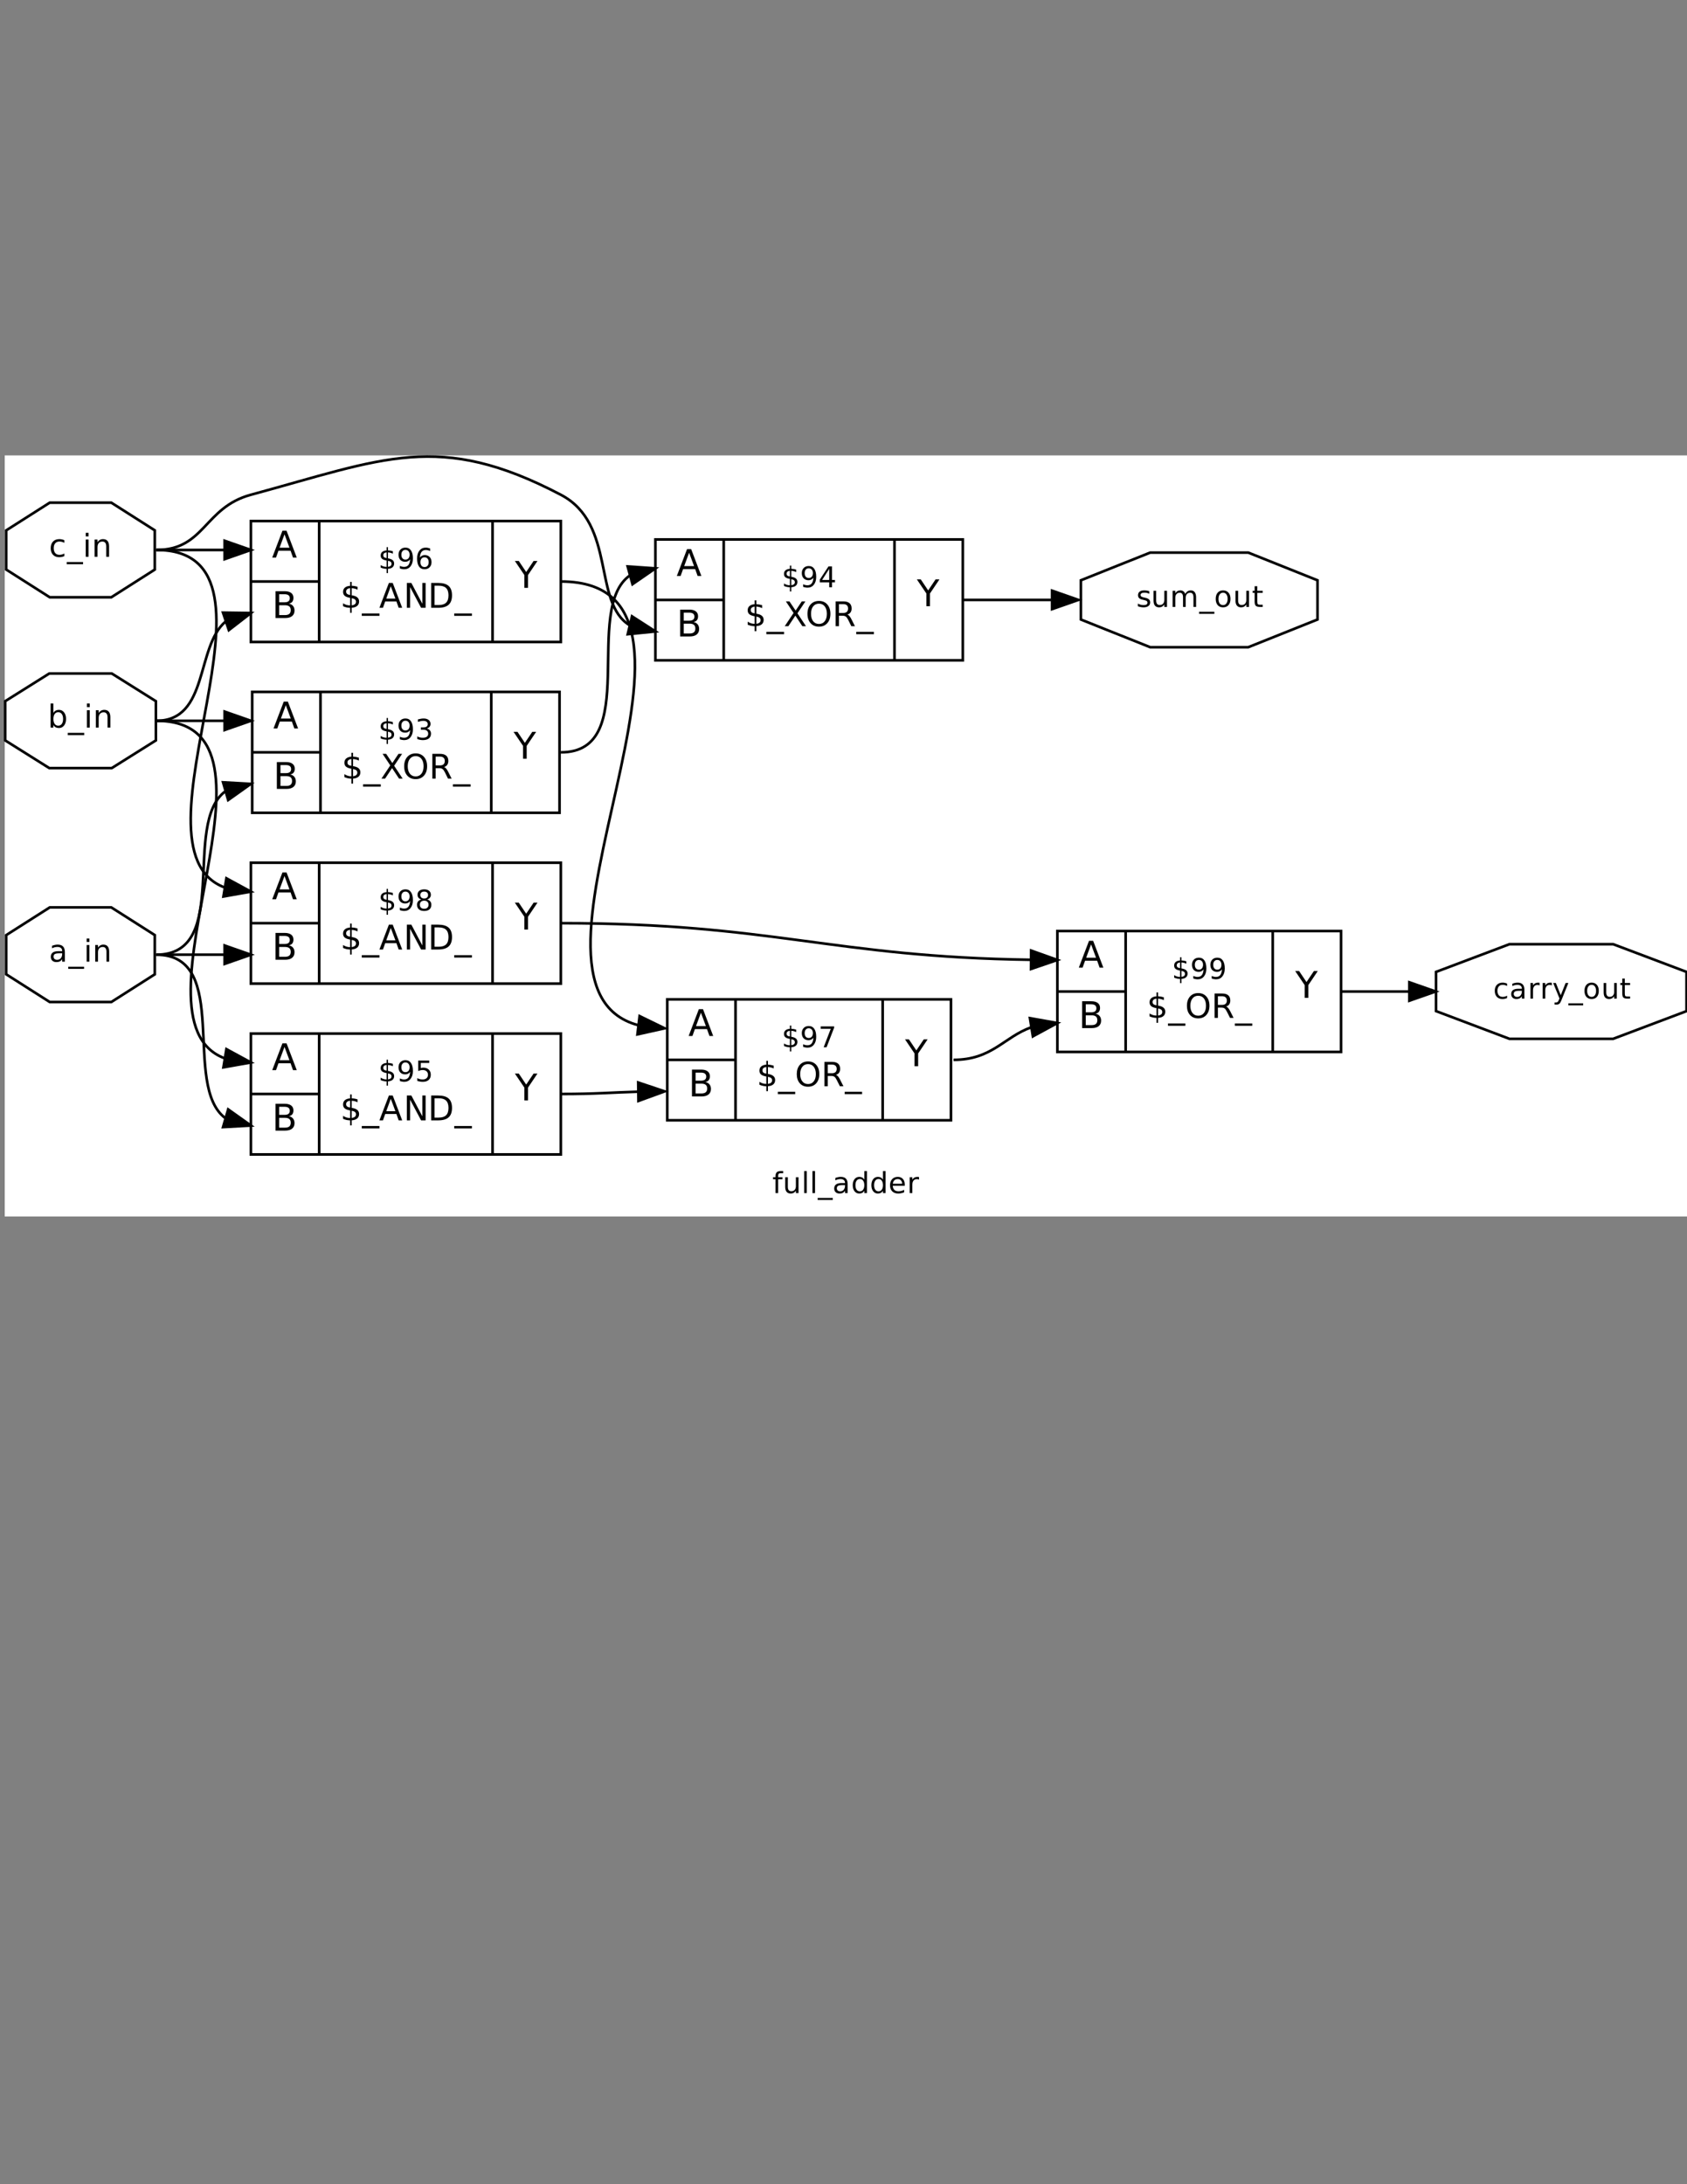 <?xml version="1.0" encoding="UTF-8"?>
<svg xmlns="http://www.w3.org/2000/svg" xmlns:xlink="http://www.w3.org/1999/xlink" width="612pt" height="792pt" viewBox="0 0 612 792" version="1.2">
<rect x="0" y="0" width="612" height="792" fill="#808080" stroke="none"/>
<defs>
<g>
<symbol overflow="visible" id="glyph0-0">
<path style="stroke:none;" d="M 0.531 1.859 L 0.531 -7.422 L 5.797 -7.422 L 5.797 1.859 Z M 1.109 1.281 L 5.203 1.281 L 5.203 -6.828 L 1.109 -6.828 Z M 1.109 1.281 "/>
</symbol>
<symbol overflow="visible" id="glyph0-1">
<path style="stroke:none;" d="M 3.906 -8 L 3.906 -7.219 L 3 -7.219 C 2.664 -7.219 2.43 -7.145 2.297 -7 C 2.16 -6.863 2.094 -6.617 2.094 -6.266 L 2.094 -5.766 L 3.656 -5.766 L 3.656 -5.031 L 2.094 -5.031 L 2.094 0 L 1.141 0 L 1.141 -5.031 L 0.234 -5.031 L 0.234 -5.766 L 1.141 -5.766 L 1.141 -6.156 C 1.141 -6.801 1.289 -7.27 1.594 -7.562 C 1.895 -7.852 2.367 -8 3.016 -8 Z M 3.906 -8 "/>
</symbol>
<symbol overflow="visible" id="glyph0-2">
<path style="stroke:none;" d="M 0.891 -2.266 L 0.891 -5.766 L 1.844 -5.766 L 1.844 -2.312 C 1.844 -1.758 1.945 -1.348 2.156 -1.078 C 2.375 -0.805 2.691 -0.672 3.109 -0.672 C 3.617 -0.672 4.02 -0.832 4.312 -1.156 C 4.613 -1.488 4.766 -1.938 4.766 -2.5 L 4.766 -5.766 L 5.719 -5.766 L 5.719 0 L 4.766 0 L 4.766 -0.891 C 4.535 -0.535 4.27 -0.27 3.969 -0.094 C 3.664 0.07 3.316 0.156 2.922 0.156 C 2.254 0.156 1.75 -0.047 1.406 -0.453 C 1.062 -0.867 0.891 -1.473 0.891 -2.266 Z M 3.281 -5.891 Z M 3.281 -5.891 "/>
</symbol>
<symbol overflow="visible" id="glyph0-3">
<path style="stroke:none;" d="M 1 -8 L 1.938 -8 L 1.938 0 L 1 0 Z M 1 -8 "/>
</symbol>
<symbol overflow="visible" id="glyph0-4">
<path style="stroke:none;" d="M 5.375 1.75 L 5.375 2.484 L -0.109 2.484 L -0.109 1.75 Z M 5.375 1.75 "/>
</symbol>
<symbol overflow="visible" id="glyph0-5">
<path style="stroke:none;" d="M 3.609 -2.891 C 2.848 -2.891 2.316 -2.801 2.016 -2.625 C 1.723 -2.457 1.578 -2.16 1.578 -1.734 C 1.578 -1.398 1.688 -1.133 1.906 -0.938 C 2.125 -0.738 2.426 -0.641 2.812 -0.641 C 3.332 -0.641 3.75 -0.828 4.062 -1.203 C 4.383 -1.578 4.547 -2.07 4.547 -2.688 L 4.547 -2.891 Z M 5.5 -3.281 L 5.5 0 L 4.547 0 L 4.547 -0.875 C 4.336 -0.52 4.07 -0.258 3.75 -0.094 C 3.426 0.07 3.031 0.156 2.562 0.156 C 1.969 0.156 1.492 -0.008 1.141 -0.344 C 0.797 -0.676 0.625 -1.117 0.625 -1.672 C 0.625 -2.316 0.844 -2.805 1.281 -3.141 C 1.719 -3.473 2.363 -3.641 3.219 -3.641 L 4.547 -3.641 L 4.547 -3.734 C 4.547 -4.16 4.398 -4.492 4.109 -4.734 C 3.828 -4.973 3.43 -5.094 2.922 -5.094 C 2.586 -5.094 2.266 -5.051 1.953 -4.969 C 1.641 -4.895 1.336 -4.781 1.047 -4.625 L 1.047 -5.5 C 1.398 -5.633 1.738 -5.734 2.062 -5.797 C 2.383 -5.859 2.703 -5.891 3.016 -5.891 C 3.848 -5.891 4.469 -5.676 4.875 -5.25 C 5.289 -4.82 5.5 -4.164 5.5 -3.281 Z M 5.5 -3.281 "/>
</symbol>
<symbol overflow="visible" id="glyph0-6">
<path style="stroke:none;" d="M 4.781 -4.891 L 4.781 -8 L 5.734 -8 L 5.734 0 L 4.781 0 L 4.781 -0.859 C 4.582 -0.516 4.332 -0.258 4.031 -0.094 C 3.727 0.07 3.363 0.156 2.938 0.156 C 2.238 0.156 1.672 -0.117 1.234 -0.672 C 0.797 -1.234 0.578 -1.969 0.578 -2.875 C 0.578 -3.781 0.797 -4.508 1.234 -5.062 C 1.672 -5.613 2.238 -5.891 2.938 -5.891 C 3.363 -5.891 3.727 -5.805 4.031 -5.641 C 4.332 -5.484 4.582 -5.234 4.781 -4.891 Z M 1.562 -2.875 C 1.562 -2.176 1.703 -1.629 1.984 -1.234 C 2.273 -0.836 2.672 -0.641 3.172 -0.641 C 3.672 -0.641 4.062 -0.836 4.344 -1.234 C 4.633 -1.629 4.781 -2.176 4.781 -2.875 C 4.781 -3.57 4.633 -4.117 4.344 -4.516 C 4.062 -4.91 3.672 -5.109 3.172 -5.109 C 2.672 -5.109 2.273 -4.91 1.984 -4.516 C 1.703 -4.117 1.562 -3.57 1.562 -2.875 Z M 1.562 -2.875 "/>
</symbol>
<symbol overflow="visible" id="glyph0-7">
<path style="stroke:none;" d="M 5.922 -3.109 L 5.922 -2.656 L 1.562 -2.656 C 1.602 -2 1.801 -1.5 2.156 -1.156 C 2.508 -0.82 3 -0.656 3.625 -0.656 C 3.988 -0.656 4.336 -0.695 4.672 -0.781 C 5.016 -0.875 5.359 -1.008 5.703 -1.188 L 5.703 -0.297 C 5.359 -0.148 5.008 -0.039 4.656 0.031 C 4.301 0.113 3.938 0.156 3.562 0.156 C 2.645 0.156 1.914 -0.109 1.375 -0.641 C 0.844 -1.18 0.578 -1.91 0.578 -2.828 C 0.578 -3.766 0.832 -4.508 1.344 -5.062 C 1.852 -5.613 2.539 -5.891 3.406 -5.891 C 4.176 -5.891 4.785 -5.641 5.234 -5.141 C 5.691 -4.648 5.922 -3.973 5.922 -3.109 Z M 4.969 -3.391 C 4.969 -3.91 4.82 -4.32 4.531 -4.625 C 4.25 -4.938 3.879 -5.094 3.422 -5.094 C 2.891 -5.094 2.461 -4.941 2.141 -4.641 C 1.828 -4.348 1.645 -3.93 1.594 -3.391 Z M 4.969 -3.391 "/>
</symbol>
<symbol overflow="visible" id="glyph0-8">
<path style="stroke:none;" d="M 4.328 -4.875 C 4.223 -4.938 4.109 -4.984 3.984 -5.016 C 3.859 -5.047 3.719 -5.062 3.562 -5.062 C 3.031 -5.062 2.617 -4.883 2.328 -4.531 C 2.047 -4.188 1.906 -3.688 1.906 -3.031 L 1.906 0 L 0.953 0 L 0.953 -5.766 L 1.906 -5.766 L 1.906 -4.859 C 2.102 -5.211 2.359 -5.473 2.672 -5.641 C 2.992 -5.805 3.383 -5.891 3.844 -5.891 C 3.906 -5.891 3.977 -5.883 4.062 -5.875 C 4.145 -5.875 4.234 -5.863 4.328 -5.844 Z M 4.328 -4.875 "/>
</symbol>
<symbol overflow="visible" id="glyph1-0">
<path style="stroke:none;" d="M 0.547 1.953 L 0.547 -7.781 L 6.078 -7.781 L 6.078 1.953 Z M 1.172 1.344 L 5.453 1.344 L 5.453 -7.172 L 1.172 -7.172 Z M 1.172 1.344 "/>
</symbol>
<symbol overflow="visible" id="glyph1-1">
<path style="stroke:none;" d="M 3.781 -3.031 C 2.977 -3.031 2.422 -2.938 2.109 -2.75 C 1.805 -2.57 1.656 -2.266 1.656 -1.828 C 1.656 -1.473 1.77 -1.191 2 -0.984 C 2.238 -0.773 2.555 -0.672 2.953 -0.672 C 3.504 -0.672 3.945 -0.863 4.281 -1.25 C 4.613 -1.645 4.781 -2.164 4.781 -2.812 L 4.781 -3.031 Z M 5.766 -3.453 L 5.766 0 L 4.781 0 L 4.781 -0.922 C 4.551 -0.547 4.266 -0.27 3.922 -0.094 C 3.586 0.07 3.176 0.156 2.688 0.156 C 2.07 0.156 1.578 -0.016 1.203 -0.359 C 0.836 -0.711 0.656 -1.18 0.656 -1.766 C 0.656 -2.441 0.883 -2.953 1.344 -3.297 C 1.801 -3.641 2.477 -3.812 3.375 -3.812 L 4.781 -3.812 L 4.781 -3.906 C 4.781 -4.363 4.629 -4.719 4.328 -4.969 C 4.023 -5.219 3.602 -5.344 3.062 -5.344 C 2.719 -5.344 2.379 -5.301 2.047 -5.219 C 1.723 -5.133 1.41 -5.008 1.109 -4.844 L 1.109 -5.766 C 1.473 -5.898 1.82 -6.004 2.156 -6.078 C 2.5 -6.148 2.832 -6.188 3.156 -6.188 C 4.031 -6.188 4.68 -5.957 5.109 -5.5 C 5.547 -5.051 5.766 -4.367 5.766 -3.453 Z M 5.766 -3.453 "/>
</symbol>
<symbol overflow="visible" id="glyph1-2">
<path style="stroke:none;" d="M 5.625 1.828 L 5.625 2.609 L -0.109 2.609 L -0.109 1.828 Z M 5.625 1.828 "/>
</symbol>
<symbol overflow="visible" id="glyph1-3">
<path style="stroke:none;" d="M 1.047 -6.047 L 2.031 -6.047 L 2.031 0 L 1.047 0 Z M 1.047 -8.391 L 2.031 -8.391 L 2.031 -7.141 L 1.047 -7.141 Z M 1.047 -8.391 "/>
</symbol>
<symbol overflow="visible" id="glyph1-4">
<path style="stroke:none;" d="M 6.062 -3.641 L 6.062 0 L 5.078 0 L 5.078 -3.609 C 5.078 -4.18 4.961 -4.609 4.734 -4.891 C 4.516 -5.18 4.18 -5.328 3.734 -5.328 C 3.191 -5.328 2.766 -5.156 2.453 -4.812 C 2.148 -4.469 2 -4.004 2 -3.422 L 2 0 L 1 0 L 1 -6.047 L 2 -6.047 L 2 -5.109 C 2.238 -5.461 2.52 -5.727 2.844 -5.906 C 3.164 -6.094 3.535 -6.188 3.953 -6.188 C 4.648 -6.188 5.176 -5.969 5.531 -5.531 C 5.883 -5.102 6.062 -4.473 6.062 -3.641 Z M 6.062 -3.641 "/>
</symbol>
<symbol overflow="visible" id="glyph2-0">
<path style="stroke:none;" d="M 0.672 2.359 L 0.672 -9.406 L 7.344 -9.406 L 7.344 2.359 Z M 1.406 1.609 L 6.594 1.609 L 6.594 -8.656 L 1.406 -8.656 Z M 1.406 1.609 "/>
</symbol>
<symbol overflow="visible" id="glyph2-1">
<path style="stroke:none;" d="M 4.562 -8.438 L 2.781 -3.594 L 6.359 -3.594 Z M 3.812 -9.734 L 5.312 -9.734 L 9.016 0 L 7.656 0 L 6.766 -2.5 L 2.375 -2.5 L 1.484 0 L 0.109 0 Z M 3.812 -9.734 "/>
</symbol>
<symbol overflow="visible" id="glyph2-2">
<path style="stroke:none;" d="M 2.625 -4.641 L 2.625 -1.078 L 4.734 -1.078 C 5.441 -1.078 5.969 -1.223 6.312 -1.516 C 6.656 -1.816 6.828 -2.266 6.828 -2.859 C 6.828 -3.473 6.656 -3.922 6.312 -4.203 C 5.969 -4.492 5.441 -4.641 4.734 -4.641 Z M 2.625 -8.641 L 2.625 -5.719 L 4.578 -5.719 C 5.211 -5.719 5.688 -5.836 6 -6.078 C 6.32 -6.316 6.484 -6.688 6.484 -7.188 C 6.484 -7.676 6.32 -8.039 6 -8.281 C 5.688 -8.52 5.211 -8.641 4.578 -8.641 Z M 1.312 -9.734 L 4.672 -9.734 C 5.672 -9.734 6.441 -9.523 6.984 -9.109 C 7.535 -8.691 7.812 -8.098 7.812 -7.328 C 7.812 -6.734 7.672 -6.258 7.391 -5.906 C 7.109 -5.551 6.695 -5.332 6.156 -5.25 C 6.812 -5.102 7.316 -4.812 7.672 -4.375 C 8.023 -3.938 8.203 -3.383 8.203 -2.719 C 8.203 -1.852 7.906 -1.18 7.312 -0.703 C 6.727 -0.234 5.891 0 4.797 0 L 1.312 0 Z M 1.312 -9.734 "/>
</symbol>
<symbol overflow="visible" id="glyph2-3">
<path style="stroke:none;" d="M -0.031 -9.734 L 1.391 -9.734 L 4.078 -5.734 L 6.766 -9.734 L 8.172 -9.734 L 4.734 -4.625 L 4.734 0 L 3.422 0 L 3.422 -4.625 Z M -0.031 -9.734 "/>
</symbol>
<symbol overflow="visible" id="glyph3-0">
<path style="stroke:none;" d="M 0.516 1.828 L 0.516 -7.312 L 5.703 -7.312 L 5.703 1.828 Z M 1.094 1.25 L 5.125 1.25 L 5.125 -6.734 L 1.094 -6.734 Z M 1.094 1.25 "/>
</symbol>
<symbol overflow="visible" id="glyph3-1">
<path style="stroke:none;" d="M 3.5 1.531 L 3 1.531 L 3 0 C 2.645 -0.008 2.285 -0.051 1.922 -0.125 C 1.566 -0.195 1.211 -0.312 0.859 -0.469 L 0.859 -1.375 C 1.203 -1.156 1.551 -0.988 1.906 -0.875 C 2.258 -0.77 2.625 -0.719 3 -0.719 L 3 -3.031 C 2.25 -3.156 1.703 -3.359 1.359 -3.641 C 1.023 -3.93 0.859 -4.332 0.859 -4.844 C 0.859 -5.395 1.039 -5.828 1.406 -6.141 C 1.781 -6.461 2.312 -6.645 3 -6.688 L 3 -7.875 L 3.5 -7.875 L 3.5 -6.703 C 3.82 -6.691 4.129 -6.66 4.422 -6.609 C 4.711 -6.555 5 -6.484 5.281 -6.391 L 5.281 -5.5 C 5 -5.645 4.707 -5.754 4.406 -5.828 C 4.113 -5.91 3.812 -5.957 3.5 -5.969 L 3.5 -3.812 C 4.27 -3.688 4.832 -3.473 5.188 -3.172 C 5.551 -2.867 5.734 -2.457 5.734 -1.938 C 5.734 -1.363 5.539 -0.91 5.156 -0.578 C 4.781 -0.254 4.227 -0.066 3.5 -0.016 Z M 3 -3.906 L 3 -5.984 C 2.602 -5.93 2.301 -5.816 2.094 -5.641 C 1.895 -5.461 1.797 -5.223 1.797 -4.922 C 1.797 -4.641 1.891 -4.414 2.078 -4.25 C 2.266 -4.082 2.57 -3.969 3 -3.906 Z M 3.5 -2.922 L 3.5 -0.734 C 3.938 -0.797 4.258 -0.914 4.469 -1.094 C 4.688 -1.281 4.797 -1.523 4.797 -1.828 C 4.797 -2.129 4.691 -2.367 4.484 -2.547 C 4.273 -2.723 3.945 -2.848 3.5 -2.922 Z M 3.5 -2.922 "/>
</symbol>
<symbol overflow="visible" id="glyph3-2">
<path style="stroke:none;" d="M 1.141 -0.156 L 1.141 -1.094 C 1.398 -0.969 1.66 -0.875 1.922 -0.812 C 2.18 -0.75 2.438 -0.719 2.688 -0.719 C 3.363 -0.719 3.879 -0.941 4.234 -1.391 C 4.598 -1.848 4.805 -2.539 4.859 -3.469 C 4.66 -3.176 4.41 -2.953 4.109 -2.797 C 3.805 -2.641 3.473 -2.562 3.109 -2.562 C 2.348 -2.562 1.75 -2.789 1.312 -3.25 C 0.875 -3.707 0.656 -4.332 0.656 -5.125 C 0.656 -5.906 0.883 -6.531 1.344 -7 C 1.801 -7.469 2.41 -7.703 3.172 -7.703 C 4.047 -7.703 4.711 -7.363 5.172 -6.688 C 5.641 -6.02 5.875 -5.051 5.875 -3.781 C 5.875 -2.582 5.586 -1.629 5.016 -0.922 C 4.453 -0.211 3.691 0.141 2.734 0.141 C 2.484 0.141 2.223 0.113 1.953 0.062 C 1.691 0.02 1.422 -0.051 1.141 -0.156 Z M 3.172 -3.359 C 3.629 -3.359 3.992 -3.516 4.266 -3.828 C 4.535 -4.148 4.672 -4.582 4.672 -5.125 C 4.672 -5.664 4.535 -6.094 4.266 -6.406 C 3.992 -6.727 3.629 -6.891 3.172 -6.891 C 2.711 -6.891 2.348 -6.727 2.078 -6.406 C 1.816 -6.094 1.688 -5.664 1.688 -5.125 C 1.688 -4.582 1.816 -4.148 2.078 -3.828 C 2.348 -3.516 2.711 -3.359 3.172 -3.359 Z M 3.172 -3.359 "/>
</symbol>
<symbol overflow="visible" id="glyph3-3">
<path style="stroke:none;" d="M 4.203 -4.078 C 4.691 -3.973 5.07 -3.754 5.344 -3.422 C 5.625 -3.086 5.766 -2.68 5.766 -2.203 C 5.766 -1.453 5.508 -0.875 5 -0.469 C 4.488 -0.062 3.758 0.141 2.812 0.141 C 2.488 0.141 2.16 0.109 1.828 0.047 C 1.492 -0.016 1.148 -0.109 0.797 -0.234 L 0.797 -1.219 C 1.078 -1.051 1.383 -0.926 1.719 -0.844 C 2.062 -0.758 2.414 -0.719 2.781 -0.719 C 3.426 -0.719 3.914 -0.844 4.25 -1.094 C 4.582 -1.344 4.75 -1.711 4.75 -2.203 C 4.75 -2.648 4.594 -3 4.281 -3.25 C 3.969 -3.5 3.535 -3.625 2.984 -3.625 L 2.094 -3.625 L 2.094 -4.469 L 3.016 -4.469 C 3.523 -4.469 3.91 -4.566 4.172 -4.766 C 4.441 -4.961 4.578 -5.254 4.578 -5.641 C 4.578 -6.023 4.438 -6.32 4.156 -6.531 C 3.883 -6.738 3.492 -6.844 2.984 -6.844 C 2.703 -6.844 2.398 -6.812 2.078 -6.75 C 1.754 -6.688 1.398 -6.594 1.016 -6.469 L 1.016 -7.375 C 1.398 -7.477 1.766 -7.555 2.109 -7.609 C 2.453 -7.672 2.77 -7.703 3.062 -7.703 C 3.844 -7.703 4.457 -7.523 4.906 -7.172 C 5.363 -6.816 5.594 -6.336 5.594 -5.734 C 5.594 -5.316 5.473 -4.961 5.234 -4.672 C 4.992 -4.391 4.648 -4.191 4.203 -4.078 Z M 4.203 -4.078 "/>
</symbol>
<symbol overflow="visible" id="glyph3-4">
<path style="stroke:none;" d="M 1.125 -7.562 L 5.141 -7.562 L 5.141 -6.703 L 2.062 -6.703 L 2.062 -4.844 C 2.207 -4.895 2.352 -4.93 2.5 -4.953 C 2.645 -4.984 2.797 -5 2.953 -5 C 3.797 -5 4.461 -4.766 4.953 -4.297 C 5.441 -3.836 5.688 -3.211 5.688 -2.422 C 5.688 -1.609 5.43 -0.977 4.922 -0.531 C 4.422 -0.082 3.711 0.141 2.797 0.141 C 2.473 0.141 2.145 0.113 1.812 0.062 C 1.488 0.008 1.148 -0.066 0.797 -0.172 L 0.797 -1.203 C 1.098 -1.035 1.41 -0.91 1.734 -0.828 C 2.066 -0.754 2.41 -0.719 2.766 -0.719 C 3.348 -0.719 3.812 -0.867 4.156 -1.172 C 4.5 -1.484 4.672 -1.898 4.672 -2.422 C 4.672 -2.953 4.5 -3.367 4.156 -3.672 C 3.812 -3.984 3.348 -4.141 2.766 -4.141 C 2.492 -4.141 2.223 -4.109 1.953 -4.047 C 1.68 -3.984 1.406 -3.891 1.125 -3.766 Z M 1.125 -7.562 "/>
</symbol>
<symbol overflow="visible" id="glyph3-5">
<path style="stroke:none;" d="M 3.297 -3.594 C 2.805 -3.594 2.422 -3.461 2.141 -3.203 C 1.867 -2.941 1.734 -2.582 1.734 -2.125 C 1.734 -1.664 1.867 -1.305 2.141 -1.047 C 2.422 -0.785 2.805 -0.656 3.297 -0.656 C 3.785 -0.656 4.172 -0.785 4.453 -1.047 C 4.734 -1.316 4.875 -1.676 4.875 -2.125 C 4.875 -2.582 4.734 -2.941 4.453 -3.203 C 4.172 -3.461 3.785 -3.594 3.297 -3.594 Z M 2.281 -4.031 C 1.832 -4.133 1.484 -4.336 1.234 -4.641 C 0.992 -4.941 0.875 -5.305 0.875 -5.734 C 0.875 -6.336 1.086 -6.816 1.516 -7.172 C 1.953 -7.523 2.547 -7.703 3.297 -7.703 C 4.047 -7.703 4.633 -7.523 5.062 -7.172 C 5.5 -6.816 5.719 -6.336 5.719 -5.734 C 5.719 -5.305 5.594 -4.941 5.344 -4.641 C 5.102 -4.336 4.766 -4.133 4.328 -4.031 C 4.816 -3.914 5.195 -3.691 5.469 -3.359 C 5.75 -3.023 5.891 -2.613 5.891 -2.125 C 5.891 -1.395 5.664 -0.832 5.219 -0.438 C 4.77 -0.051 4.129 0.141 3.297 0.141 C 2.461 0.141 1.82 -0.051 1.375 -0.438 C 0.926 -0.832 0.703 -1.395 0.703 -2.125 C 0.703 -2.613 0.836 -3.023 1.109 -3.359 C 1.391 -3.691 1.781 -3.914 2.281 -4.031 Z M 1.906 -5.641 C 1.906 -5.254 2.023 -4.945 2.266 -4.719 C 2.516 -4.5 2.859 -4.391 3.297 -4.391 C 3.734 -4.391 4.078 -4.5 4.328 -4.719 C 4.578 -4.945 4.703 -5.254 4.703 -5.641 C 4.703 -6.035 4.578 -6.344 4.328 -6.562 C 4.078 -6.781 3.734 -6.891 3.297 -6.891 C 2.859 -6.891 2.516 -6.781 2.266 -6.562 C 2.023 -6.344 1.906 -6.035 1.906 -5.641 Z M 1.906 -5.641 "/>
</symbol>
<symbol overflow="visible" id="glyph3-6">
<path style="stroke:none;" d="M 3.422 -4.188 C 2.961 -4.188 2.598 -4.031 2.328 -3.719 C 2.066 -3.406 1.938 -2.973 1.938 -2.422 C 1.938 -1.879 2.066 -1.445 2.328 -1.125 C 2.598 -0.812 2.961 -0.656 3.422 -0.656 C 3.879 -0.656 4.242 -0.812 4.516 -1.125 C 4.785 -1.445 4.922 -1.879 4.922 -2.422 C 4.922 -2.973 4.785 -3.406 4.516 -3.719 C 4.242 -4.031 3.879 -4.188 3.422 -4.188 Z M 5.453 -7.391 L 5.453 -6.469 C 5.203 -6.582 4.941 -6.672 4.672 -6.734 C 4.41 -6.805 4.156 -6.844 3.906 -6.844 C 3.227 -6.844 2.707 -6.613 2.344 -6.156 C 1.988 -5.695 1.789 -5.008 1.75 -4.094 C 1.945 -4.383 2.191 -4.609 2.484 -4.766 C 2.785 -4.922 3.117 -5 3.484 -5 C 4.242 -5 4.844 -4.766 5.281 -4.297 C 5.727 -3.836 5.953 -3.211 5.953 -2.422 C 5.953 -1.648 5.719 -1.031 5.25 -0.562 C 4.789 -0.094 4.18 0.141 3.422 0.141 C 2.547 0.141 1.875 -0.191 1.406 -0.859 C 0.945 -1.523 0.719 -2.5 0.719 -3.781 C 0.719 -4.969 1 -5.914 1.562 -6.625 C 2.133 -7.344 2.898 -7.703 3.859 -7.703 C 4.117 -7.703 4.379 -7.676 4.641 -7.625 C 4.898 -7.57 5.172 -7.492 5.453 -7.391 Z M 5.453 -7.391 "/>
</symbol>
<symbol overflow="visible" id="glyph3-7">
<path style="stroke:none;" d="M 3.922 -6.672 L 1.344 -2.641 L 3.922 -2.641 Z M 3.656 -7.562 L 4.938 -7.562 L 4.938 -2.641 L 6.016 -2.641 L 6.016 -1.781 L 4.938 -1.781 L 4.938 0 L 3.922 0 L 3.922 -1.781 L 0.5 -1.781 L 0.5 -2.766 Z M 3.656 -7.562 "/>
</symbol>
<symbol overflow="visible" id="glyph3-8">
<path style="stroke:none;" d="M 0.844 -7.562 L 5.719 -7.562 L 5.719 -7.125 L 2.969 0 L 1.906 0 L 4.484 -6.703 L 0.844 -6.703 Z M 0.844 -7.562 "/>
</symbol>
<symbol overflow="visible" id="glyph4-0">
<path style="stroke:none;" d="M 0.609 2.188 L 0.609 -8.703 L 6.781 -8.703 L 6.781 2.188 Z M 1.312 1.5 L 6.094 1.5 L 6.094 -8.016 L 1.312 -8.016 Z M 1.312 1.5 "/>
</symbol>
<symbol overflow="visible" id="glyph4-1">
<path style="stroke:none;" d="M 4.172 1.812 L 3.562 1.812 L 3.562 0 C 3.133 -0.008 2.707 -0.055 2.281 -0.141 C 1.863 -0.234 1.445 -0.367 1.031 -0.547 L 1.031 -1.641 C 1.438 -1.379 1.848 -1.18 2.266 -1.047 C 2.691 -0.922 3.125 -0.859 3.562 -0.859 L 3.562 -3.609 C 2.676 -3.754 2.031 -4 1.625 -4.344 C 1.227 -4.688 1.031 -5.16 1.031 -5.766 C 1.031 -6.422 1.25 -6.938 1.688 -7.312 C 2.125 -7.688 2.75 -7.906 3.562 -7.969 L 3.562 -9.375 L 4.172 -9.375 L 4.172 -7.984 C 4.547 -7.961 4.906 -7.922 5.25 -7.859 C 5.602 -7.797 5.945 -7.711 6.281 -7.609 L 6.281 -6.547 C 5.945 -6.723 5.602 -6.852 5.25 -6.938 C 4.895 -7.031 4.535 -7.086 4.172 -7.109 L 4.172 -4.531 C 5.078 -4.395 5.742 -4.145 6.172 -3.781 C 6.609 -3.414 6.828 -2.922 6.828 -2.297 C 6.828 -1.617 6.598 -1.082 6.141 -0.688 C 5.68 -0.301 5.023 -0.078 4.172 -0.016 Z M 3.562 -4.641 L 3.562 -7.109 C 3.102 -7.055 2.75 -6.922 2.5 -6.703 C 2.258 -6.492 2.141 -6.211 2.141 -5.859 C 2.141 -5.516 2.25 -5.242 2.469 -5.047 C 2.695 -4.859 3.062 -4.723 3.562 -4.641 Z M 4.172 -3.484 L 4.172 -0.875 C 4.68 -0.938 5.066 -1.078 5.328 -1.297 C 5.586 -1.523 5.719 -1.82 5.719 -2.188 C 5.719 -2.539 5.594 -2.82 5.344 -3.031 C 5.094 -3.238 4.703 -3.391 4.172 -3.484 Z M 4.172 -3.484 "/>
</symbol>
<symbol overflow="visible" id="glyph4-2">
<path style="stroke:none;" d="M 6.297 2.047 L 6.297 2.906 L -0.125 2.906 L -0.125 2.047 Z M 6.297 2.047 "/>
</symbol>
<symbol overflow="visible" id="glyph4-3">
<path style="stroke:none;" d="M 0.781 -9 L 2.078 -9 L 4.328 -5.656 L 6.562 -9 L 7.875 -9 L 4.984 -4.672 L 8.078 0 L 6.766 0 L 4.234 -3.828 L 1.688 0 L 0.375 0 L 3.578 -4.797 Z M 0.781 -9 "/>
</symbol>
<symbol overflow="visible" id="glyph4-4">
<path style="stroke:none;" d="M 4.859 -8.172 C 3.973 -8.172 3.27 -7.844 2.75 -7.188 C 2.238 -6.531 1.984 -5.629 1.984 -4.484 C 1.984 -3.359 2.238 -2.461 2.75 -1.797 C 3.27 -1.141 3.973 -0.812 4.859 -0.812 C 5.742 -0.812 6.441 -1.141 6.953 -1.797 C 7.473 -2.461 7.734 -3.359 7.734 -4.484 C 7.734 -5.629 7.473 -6.531 6.953 -7.188 C 6.441 -7.844 5.742 -8.172 4.859 -8.172 Z M 4.859 -9.156 C 6.117 -9.156 7.125 -8.734 7.875 -7.891 C 8.633 -7.047 9.016 -5.91 9.016 -4.484 C 9.016 -3.066 8.633 -1.938 7.875 -1.094 C 7.125 -0.25 6.117 0.172 4.859 0.172 C 3.598 0.172 2.586 -0.25 1.828 -1.094 C 1.066 -1.938 0.688 -3.066 0.688 -4.484 C 0.688 -5.91 1.066 -7.047 1.828 -7.891 C 2.586 -8.734 3.598 -9.156 4.859 -9.156 Z M 4.859 -9.156 "/>
</symbol>
<symbol overflow="visible" id="glyph4-5">
<path style="stroke:none;" d="M 5.484 -4.219 C 5.742 -4.133 5.992 -3.945 6.234 -3.656 C 6.484 -3.363 6.734 -2.961 6.984 -2.453 L 8.219 0 L 6.906 0 L 5.766 -2.312 C 5.461 -2.914 5.172 -3.312 4.891 -3.5 C 4.617 -3.695 4.238 -3.797 3.75 -3.797 L 2.422 -3.797 L 2.422 0 L 1.219 0 L 1.219 -9 L 3.953 -9 C 4.984 -9 5.75 -8.781 6.25 -8.344 C 6.758 -7.914 7.016 -7.27 7.016 -6.406 C 7.016 -5.844 6.883 -5.375 6.625 -5 C 6.363 -4.625 5.984 -4.363 5.484 -4.219 Z M 2.422 -8 L 2.422 -4.797 L 3.953 -4.797 C 4.547 -4.797 4.988 -4.93 5.281 -5.203 C 5.582 -5.484 5.734 -5.883 5.734 -6.406 C 5.734 -6.938 5.582 -7.332 5.281 -7.594 C 4.988 -7.863 4.547 -8 3.953 -8 Z M 2.422 -8 "/>
</symbol>
<symbol overflow="visible" id="glyph5-0">
<path style="stroke:none;" d="M 0.609 2.188 L 0.609 -8.719 L 6.797 -8.719 L 6.797 2.188 Z M 1.312 1.5 L 6.109 1.5 L 6.109 -8.016 L 1.312 -8.016 Z M 1.312 1.5 "/>
</symbol>
<symbol overflow="visible" id="glyph5-1">
<path style="stroke:none;" d="M 4.172 1.812 L 3.578 1.812 L 3.562 0 C 3.145 -0.008 2.723 -0.055 2.297 -0.141 C 1.879 -0.234 1.457 -0.375 1.031 -0.562 L 1.031 -1.641 C 1.438 -1.379 1.848 -1.18 2.266 -1.047 C 2.691 -0.922 3.129 -0.859 3.578 -0.859 L 3.578 -3.609 C 2.68 -3.754 2.031 -4 1.625 -4.344 C 1.227 -4.688 1.031 -5.16 1.031 -5.766 C 1.031 -6.422 1.25 -6.938 1.688 -7.312 C 2.125 -7.695 2.754 -7.914 3.578 -7.969 L 3.578 -9.391 L 4.172 -9.391 L 4.172 -7.984 C 4.547 -7.973 4.906 -7.938 5.25 -7.875 C 5.602 -7.812 5.945 -7.723 6.281 -7.609 L 6.281 -6.562 C 5.945 -6.727 5.602 -6.859 5.25 -6.953 C 4.906 -7.047 4.547 -7.098 4.172 -7.109 L 4.172 -4.531 C 5.086 -4.395 5.758 -4.145 6.188 -3.781 C 6.625 -3.414 6.844 -2.922 6.844 -2.297 C 6.844 -1.617 6.613 -1.082 6.156 -0.688 C 5.695 -0.301 5.035 -0.078 4.172 -0.016 Z M 3.578 -4.641 L 3.578 -7.125 C 3.109 -7.07 2.75 -6.938 2.5 -6.719 C 2.258 -6.508 2.141 -6.227 2.141 -5.875 C 2.141 -5.531 2.25 -5.258 2.469 -5.062 C 2.695 -4.875 3.066 -4.734 3.578 -4.641 Z M 4.172 -3.484 L 4.172 -0.875 C 4.68 -0.945 5.066 -1.094 5.328 -1.312 C 5.586 -1.531 5.719 -1.82 5.719 -2.188 C 5.719 -2.539 5.594 -2.82 5.344 -3.031 C 5.102 -3.238 4.711 -3.391 4.172 -3.484 Z M 4.172 -3.484 "/>
</symbol>
<symbol overflow="visible" id="glyph5-2">
<path style="stroke:none;" d="M 6.297 2.047 L 6.297 2.922 L -0.125 2.922 L -0.125 2.047 Z M 6.297 2.047 "/>
</symbol>
<symbol overflow="visible" id="glyph5-3">
<path style="stroke:none;" d="M 4.219 -7.812 L 2.578 -3.328 L 5.891 -3.328 Z M 3.531 -9.016 L 4.922 -9.016 L 8.359 0 L 7.078 0 L 6.266 -2.312 L 2.203 -2.312 L 1.375 0 L 0.094 0 Z M 3.531 -9.016 "/>
</symbol>
<symbol overflow="visible" id="glyph5-4">
<path style="stroke:none;" d="M 1.219 -9.016 L 2.859 -9.016 L 6.844 -1.469 L 6.844 -9.016 L 8.031 -9.016 L 8.031 0 L 6.391 0 L 2.391 -7.531 L 2.391 0 L 1.219 0 Z M 1.219 -9.016 "/>
</symbol>
<symbol overflow="visible" id="glyph5-5">
<path style="stroke:none;" d="M 2.438 -8.016 L 2.438 -1 L 3.906 -1 C 5.145 -1 6.051 -1.281 6.625 -1.844 C 7.207 -2.406 7.5 -3.297 7.5 -4.516 C 7.5 -5.723 7.207 -6.609 6.625 -7.172 C 6.051 -7.734 5.145 -8.016 3.906 -8.016 Z M 1.219 -9.016 L 3.719 -9.016 C 5.469 -9.016 6.75 -8.648 7.562 -7.922 C 8.375 -7.191 8.781 -6.055 8.781 -4.516 C 8.781 -2.961 8.367 -1.82 7.547 -1.094 C 6.734 -0.363 5.457 0 3.719 0 L 1.219 0 Z M 1.219 -9.016 "/>
</symbol>
<symbol overflow="visible" id="glyph6-0">
<path style="stroke:none;" d="M 0.578 2.031 L 0.578 -8.109 L 6.328 -8.109 L 6.328 2.031 Z M 1.219 1.391 L 5.688 1.391 L 5.688 -7.469 L 1.219 -7.469 Z M 1.219 1.391 "/>
</symbol>
<symbol overflow="visible" id="glyph6-1">
<path style="stroke:none;" d="M 5.594 -3.141 C 5.594 -3.898 5.438 -4.492 5.125 -4.922 C 4.812 -5.359 4.383 -5.578 3.844 -5.578 C 3.289 -5.578 2.859 -5.359 2.547 -4.922 C 2.234 -4.492 2.078 -3.898 2.078 -3.141 C 2.078 -2.379 2.234 -1.781 2.547 -1.344 C 2.859 -0.914 3.289 -0.703 3.844 -0.703 C 4.383 -0.703 4.812 -0.914 5.125 -1.344 C 5.438 -1.781 5.594 -2.379 5.594 -3.141 Z M 2.078 -5.328 C 2.297 -5.703 2.57 -5.977 2.906 -6.156 C 3.238 -6.344 3.633 -6.438 4.094 -6.438 C 4.852 -6.438 5.473 -6.133 5.953 -5.531 C 6.43 -4.926 6.672 -4.129 6.672 -3.141 C 6.672 -2.148 6.43 -1.352 5.953 -0.75 C 5.473 -0.145 4.852 0.156 4.094 0.156 C 3.633 0.156 3.238 0.066 2.906 -0.109 C 2.57 -0.285 2.297 -0.562 2.078 -0.938 L 2.078 0 L 1.047 0 L 1.047 -8.734 L 2.078 -8.734 Z M 2.078 -5.328 "/>
</symbol>
<symbol overflow="visible" id="glyph6-2">
<path style="stroke:none;" d="M 5.859 1.906 L 5.859 2.719 L -0.109 2.719 L -0.109 1.906 Z M 5.859 1.906 "/>
</symbol>
<symbol overflow="visible" id="glyph6-3">
<path style="stroke:none;" d="M 1.078 -6.297 L 2.109 -6.297 L 2.109 0 L 1.078 0 Z M 1.078 -8.734 L 2.109 -8.734 L 2.109 -7.422 L 1.078 -7.422 Z M 1.078 -8.734 "/>
</symbol>
<symbol overflow="visible" id="glyph6-4">
<path style="stroke:none;" d="M 6.312 -3.797 L 6.312 0 L 5.281 0 L 5.281 -3.766 C 5.281 -4.359 5.16 -4.801 4.922 -5.094 C 4.691 -5.395 4.348 -5.547 3.891 -5.547 C 3.328 -5.547 2.883 -5.363 2.562 -5 C 2.238 -4.645 2.078 -4.16 2.078 -3.547 L 2.078 0 L 1.047 0 L 1.047 -6.297 L 2.078 -6.297 L 2.078 -5.312 C 2.328 -5.688 2.617 -5.969 2.953 -6.156 C 3.285 -6.344 3.672 -6.438 4.109 -6.438 C 4.836 -6.438 5.383 -6.211 5.75 -5.766 C 6.125 -5.316 6.312 -4.66 6.312 -3.797 Z M 6.312 -3.797 "/>
</symbol>
<symbol overflow="visible" id="glyph7-0">
<path style="stroke:none;" d="M 0.562 2.016 L 0.562 -8.062 L 6.281 -8.062 L 6.281 2.016 Z M 1.219 1.391 L 5.656 1.391 L 5.656 -7.422 L 1.219 -7.422 Z M 1.219 1.391 "/>
</symbol>
<symbol overflow="visible" id="glyph7-1">
<path style="stroke:none;" d="M 5.578 -6.016 L 5.578 -5.047 C 5.285 -5.211 4.992 -5.332 4.703 -5.406 C 4.41 -5.488 4.113 -5.531 3.812 -5.531 C 3.145 -5.531 2.629 -5.316 2.266 -4.891 C 1.898 -4.473 1.719 -3.883 1.719 -3.125 C 1.719 -2.363 1.898 -1.77 2.266 -1.344 C 2.629 -0.914 3.145 -0.703 3.812 -0.703 C 4.113 -0.703 4.41 -0.742 4.703 -0.828 C 4.992 -0.91 5.285 -1.031 5.578 -1.188 L 5.578 -0.234 C 5.297 -0.109 5 -0.016 4.688 0.047 C 4.383 0.117 4.055 0.156 3.703 0.156 C 2.766 0.156 2.016 -0.133 1.453 -0.719 C 0.898 -1.312 0.625 -2.113 0.625 -3.125 C 0.625 -4.145 0.906 -4.945 1.469 -5.531 C 2.031 -6.113 2.801 -6.406 3.781 -6.406 C 4.094 -6.406 4.398 -6.367 4.703 -6.297 C 5.004 -6.234 5.297 -6.141 5.578 -6.016 Z M 5.578 -6.016 "/>
</symbol>
<symbol overflow="visible" id="glyph7-2">
<path style="stroke:none;" d="M 5.828 1.906 L 5.828 2.703 L -0.109 2.703 L -0.109 1.906 Z M 5.828 1.906 "/>
</symbol>
<symbol overflow="visible" id="glyph7-3">
<path style="stroke:none;" d="M 1.078 -6.25 L 2.109 -6.25 L 2.109 0 L 1.078 0 Z M 1.078 -8.688 L 2.109 -8.688 L 2.109 -7.391 L 1.078 -7.391 Z M 1.078 -8.688 "/>
</symbol>
<symbol overflow="visible" id="glyph7-4">
<path style="stroke:none;" d="M 6.281 -3.781 L 6.281 0 L 5.25 0 L 5.25 -3.734 C 5.25 -4.328 5.133 -4.77 4.906 -5.062 C 4.676 -5.363 4.328 -5.516 3.859 -5.516 C 3.305 -5.516 2.867 -5.336 2.547 -4.984 C 2.234 -4.629 2.078 -4.145 2.078 -3.531 L 2.078 0 L 1.031 0 L 1.031 -6.25 L 2.078 -6.25 L 2.078 -5.281 C 2.316 -5.656 2.602 -5.938 2.938 -6.125 C 3.27 -6.312 3.656 -6.406 4.094 -6.406 C 4.812 -6.406 5.352 -6.18 5.719 -5.734 C 6.094 -5.297 6.281 -4.645 6.281 -3.781 Z M 6.281 -3.781 "/>
</symbol>
<symbol overflow="visible" id="glyph8-0">
<path style="stroke:none;" d="M 0.516 1.828 L 0.516 -7.297 L 5.703 -7.297 L 5.703 1.828 Z M 1.094 1.25 L 5.125 1.25 L 5.125 -6.719 L 1.094 -6.719 Z M 1.094 1.25 "/>
</symbol>
<symbol overflow="visible" id="glyph8-1">
<path style="stroke:none;" d="M 5.047 -5.453 L 5.047 -4.578 C 4.785 -4.723 4.52 -4.832 4.25 -4.906 C 3.988 -4.977 3.723 -5.016 3.453 -5.016 C 2.848 -5.016 2.379 -4.82 2.047 -4.438 C 1.711 -4.051 1.547 -3.516 1.547 -2.828 C 1.547 -2.141 1.711 -1.602 2.047 -1.219 C 2.379 -0.832 2.848 -0.641 3.453 -0.641 C 3.723 -0.641 3.988 -0.676 4.25 -0.75 C 4.52 -0.82 4.785 -0.93 5.047 -1.078 L 5.047 -0.219 C 4.785 -0.094 4.516 -0.004 4.234 0.047 C 3.961 0.109 3.672 0.141 3.359 0.141 C 2.504 0.141 1.828 -0.125 1.328 -0.656 C 0.828 -1.195 0.578 -1.922 0.578 -2.828 C 0.578 -3.754 0.828 -4.477 1.328 -5 C 1.836 -5.531 2.535 -5.797 3.422 -5.797 C 3.703 -5.797 3.977 -5.766 4.25 -5.703 C 4.531 -5.648 4.797 -5.566 5.047 -5.453 Z M 5.047 -5.453 "/>
</symbol>
<symbol overflow="visible" id="glyph8-2">
<path style="stroke:none;" d="M 3.547 -2.844 C 2.797 -2.844 2.273 -2.754 1.984 -2.578 C 1.691 -2.41 1.547 -2.117 1.547 -1.703 C 1.547 -1.379 1.656 -1.117 1.875 -0.922 C 2.094 -0.723 2.391 -0.625 2.766 -0.625 C 3.285 -0.625 3.703 -0.805 4.016 -1.172 C 4.328 -1.547 4.484 -2.035 4.484 -2.641 L 4.484 -2.844 Z M 5.406 -3.234 L 5.406 0 L 4.484 0 L 4.484 -0.859 C 4.266 -0.516 3.992 -0.258 3.672 -0.094 C 3.359 0.062 2.973 0.141 2.516 0.141 C 1.941 0.141 1.484 -0.02 1.141 -0.344 C 0.797 -0.664 0.625 -1.102 0.625 -1.656 C 0.625 -2.289 0.836 -2.77 1.266 -3.094 C 1.691 -3.414 2.328 -3.578 3.172 -3.578 L 4.484 -3.578 L 4.484 -3.672 C 4.484 -4.098 4.336 -4.426 4.047 -4.656 C 3.766 -4.895 3.375 -5.016 2.875 -5.016 C 2.539 -5.016 2.223 -4.973 1.922 -4.891 C 1.617 -4.816 1.32 -4.703 1.031 -4.547 L 1.031 -5.406 C 1.375 -5.539 1.707 -5.641 2.031 -5.703 C 2.352 -5.766 2.664 -5.797 2.969 -5.797 C 3.781 -5.797 4.391 -5.582 4.797 -5.156 C 5.203 -4.738 5.406 -4.098 5.406 -3.234 Z M 5.406 -3.234 "/>
</symbol>
<symbol overflow="visible" id="glyph8-3">
<path style="stroke:none;" d="M 4.266 -4.797 C 4.16 -4.859 4.047 -4.898 3.922 -4.922 C 3.797 -4.953 3.66 -4.969 3.516 -4.969 C 2.984 -4.969 2.578 -4.797 2.297 -4.453 C 2.016 -4.117 1.875 -3.629 1.875 -2.984 L 1.875 0 L 0.938 0 L 0.938 -5.672 L 1.875 -5.672 L 1.875 -4.781 C 2.07 -5.125 2.328 -5.379 2.641 -5.547 C 2.953 -5.711 3.332 -5.797 3.781 -5.797 C 3.844 -5.797 3.91 -5.789 3.984 -5.781 C 4.066 -5.781 4.156 -5.77 4.25 -5.75 Z M 4.266 -4.797 "/>
</symbol>
<symbol overflow="visible" id="glyph8-4">
<path style="stroke:none;" d="M 3.328 0.531 C 3.066 1.195 2.812 1.633 2.562 1.844 C 2.312 2.051 1.977 2.156 1.562 2.156 L 0.812 2.156 L 0.812 1.375 L 1.359 1.375 C 1.617 1.375 1.816 1.312 1.953 1.188 C 2.098 1.07 2.258 0.785 2.438 0.328 L 2.594 -0.094 L 0.312 -5.672 L 1.297 -5.672 L 3.062 -1.234 L 4.828 -5.672 L 5.828 -5.672 Z M 3.328 0.531 "/>
</symbol>
<symbol overflow="visible" id="glyph8-5">
<path style="stroke:none;" d="M 5.281 1.719 L 5.281 2.438 L -0.094 2.438 L -0.094 1.719 Z M 5.281 1.719 "/>
</symbol>
<symbol overflow="visible" id="glyph8-6">
<path style="stroke:none;" d="M 3.172 -5.016 C 2.672 -5.016 2.273 -4.816 1.984 -4.422 C 1.691 -4.035 1.547 -3.504 1.547 -2.828 C 1.547 -2.148 1.691 -1.613 1.984 -1.219 C 2.273 -0.832 2.672 -0.641 3.172 -0.641 C 3.672 -0.641 4.062 -0.832 4.344 -1.219 C 4.633 -1.613 4.781 -2.148 4.781 -2.828 C 4.781 -3.492 4.633 -4.023 4.344 -4.422 C 4.062 -4.816 3.672 -5.016 3.172 -5.016 Z M 3.172 -5.797 C 3.984 -5.797 4.617 -5.531 5.078 -5 C 5.535 -4.477 5.766 -3.754 5.766 -2.828 C 5.766 -1.898 5.535 -1.172 5.078 -0.641 C 4.617 -0.117 3.984 0.141 3.172 0.141 C 2.359 0.141 1.723 -0.117 1.266 -0.641 C 0.805 -1.172 0.578 -1.898 0.578 -2.828 C 0.578 -3.754 0.805 -4.477 1.266 -5 C 1.723 -5.531 2.359 -5.797 3.172 -5.797 Z M 3.172 -5.797 "/>
</symbol>
<symbol overflow="visible" id="glyph8-7">
<path style="stroke:none;" d="M 0.875 -2.234 L 0.875 -5.672 L 1.812 -5.672 L 1.812 -2.266 C 1.812 -1.734 1.914 -1.332 2.125 -1.062 C 2.332 -0.789 2.645 -0.656 3.062 -0.656 C 3.562 -0.656 3.957 -0.816 4.25 -1.141 C 4.539 -1.461 4.688 -1.898 4.688 -2.453 L 4.688 -5.672 L 5.625 -5.672 L 5.625 0 L 4.688 0 L 4.688 -0.875 C 4.469 -0.531 4.207 -0.273 3.906 -0.109 C 3.602 0.055 3.258 0.141 2.875 0.141 C 2.219 0.141 1.719 -0.055 1.375 -0.453 C 1.039 -0.859 0.875 -1.453 0.875 -2.234 Z M 3.219 -5.797 Z M 3.219 -5.797 "/>
</symbol>
<symbol overflow="visible" id="glyph8-8">
<path style="stroke:none;" d="M 1.891 -7.281 L 1.891 -5.672 L 3.812 -5.672 L 3.812 -4.938 L 1.891 -4.938 L 1.891 -1.859 C 1.891 -1.398 1.953 -1.102 2.078 -0.969 C 2.211 -0.844 2.473 -0.781 2.859 -0.781 L 3.812 -0.781 L 3.812 0 L 2.859 0 C 2.141 0 1.645 -0.129 1.375 -0.391 C 1.102 -0.66 0.969 -1.148 0.969 -1.859 L 0.969 -4.938 L 0.281 -4.938 L 0.281 -5.672 L 0.969 -5.672 L 0.969 -7.281 Z M 1.891 -7.281 "/>
</symbol>
<symbol overflow="visible" id="glyph9-0">
<path style="stroke:none;" d="M 0.531 1.891 L 0.531 -7.531 L 5.875 -7.531 L 5.875 1.891 Z M 1.125 1.297 L 5.266 1.297 L 5.266 -6.922 L 1.125 -6.922 Z M 1.125 1.297 "/>
</symbol>
<symbol overflow="visible" id="glyph9-1">
<path style="stroke:none;" d="M 4.719 -5.672 L 4.719 -4.75 C 4.445 -4.895 4.164 -5 3.875 -5.062 C 3.582 -5.133 3.281 -5.172 2.969 -5.172 C 2.5 -5.172 2.145 -5.098 1.906 -4.953 C 1.664 -4.805 1.547 -4.586 1.547 -4.297 C 1.547 -4.078 1.629 -3.898 1.797 -3.766 C 1.973 -3.641 2.316 -3.52 2.828 -3.406 L 3.156 -3.344 C 3.832 -3.195 4.312 -2.988 4.594 -2.719 C 4.883 -2.457 5.031 -2.086 5.031 -1.609 C 5.031 -1.066 4.816 -0.633 4.391 -0.312 C 3.961 0 3.375 0.156 2.625 0.156 C 2.312 0.156 1.984 0.125 1.641 0.062 C 1.305 0 0.953 -0.094 0.578 -0.219 L 0.578 -1.203 C 0.93 -1.016 1.281 -0.875 1.625 -0.781 C 1.969 -0.695 2.305 -0.656 2.641 -0.656 C 3.098 -0.656 3.445 -0.727 3.688 -0.875 C 3.926 -1.031 4.047 -1.25 4.047 -1.531 C 4.047 -1.789 3.957 -1.988 3.781 -2.125 C 3.613 -2.27 3.234 -2.406 2.641 -2.531 L 2.297 -2.609 C 1.703 -2.734 1.273 -2.926 1.016 -3.188 C 0.754 -3.445 0.625 -3.801 0.625 -4.25 C 0.625 -4.801 0.816 -5.227 1.203 -5.531 C 1.586 -5.832 2.141 -5.984 2.859 -5.984 C 3.211 -5.984 3.547 -5.957 3.859 -5.906 C 4.172 -5.852 4.457 -5.773 4.719 -5.672 Z M 4.719 -5.672 "/>
</symbol>
<symbol overflow="visible" id="glyph9-2">
<path style="stroke:none;" d="M 0.906 -2.297 L 0.906 -5.844 L 1.859 -5.844 L 1.859 -2.344 C 1.859 -1.789 1.969 -1.375 2.188 -1.094 C 2.406 -0.82 2.727 -0.688 3.156 -0.688 C 3.676 -0.688 4.082 -0.848 4.375 -1.172 C 4.676 -1.504 4.828 -1.957 4.828 -2.531 L 4.828 -5.844 L 5.797 -5.844 L 5.797 0 L 4.828 0 L 4.828 -0.891 C 4.598 -0.535 4.328 -0.27 4.016 -0.094 C 3.711 0.07 3.359 0.156 2.953 0.156 C 2.285 0.156 1.773 -0.051 1.422 -0.469 C 1.078 -0.883 0.906 -1.492 0.906 -2.297 Z M 3.312 -5.984 Z M 3.312 -5.984 "/>
</symbol>
<symbol overflow="visible" id="glyph9-3">
<path style="stroke:none;" d="M 5.547 -4.719 C 5.785 -5.145 6.07 -5.461 6.406 -5.672 C 6.738 -5.879 7.133 -5.984 7.594 -5.984 C 8.195 -5.984 8.66 -5.77 8.984 -5.344 C 9.316 -4.914 9.484 -4.305 9.484 -3.516 L 9.484 0 L 8.531 0 L 8.531 -3.484 C 8.531 -4.047 8.43 -4.461 8.234 -4.734 C 8.035 -5.004 7.734 -5.141 7.328 -5.141 C 6.828 -5.141 6.43 -4.973 6.141 -4.641 C 5.859 -4.316 5.719 -3.867 5.719 -3.297 L 5.719 0 L 4.75 0 L 4.75 -3.484 C 4.75 -4.047 4.648 -4.461 4.453 -4.734 C 4.254 -5.004 3.945 -5.141 3.531 -5.141 C 3.039 -5.141 2.648 -4.973 2.359 -4.641 C 2.078 -4.305 1.938 -3.859 1.938 -3.297 L 1.938 0 L 0.969 0 L 0.969 -5.844 L 1.938 -5.844 L 1.938 -4.922 C 2.156 -5.285 2.414 -5.551 2.719 -5.719 C 3.02 -5.895 3.383 -5.984 3.812 -5.984 C 4.227 -5.984 4.586 -5.875 4.891 -5.656 C 5.191 -5.438 5.41 -5.125 5.547 -4.719 Z M 5.547 -4.719 "/>
</symbol>
<symbol overflow="visible" id="glyph9-4">
<path style="stroke:none;" d="M 5.438 1.766 L 5.438 2.516 L -0.109 2.516 L -0.109 1.766 Z M 5.438 1.766 "/>
</symbol>
<symbol overflow="visible" id="glyph9-5">
<path style="stroke:none;" d="M 3.266 -5.156 C 2.754 -5.156 2.348 -4.953 2.047 -4.547 C 1.742 -4.148 1.594 -3.602 1.594 -2.906 C 1.594 -2.207 1.738 -1.656 2.031 -1.25 C 2.332 -0.852 2.742 -0.656 3.266 -0.656 C 3.773 -0.656 4.176 -0.859 4.469 -1.266 C 4.77 -1.672 4.922 -2.219 4.922 -2.906 C 4.922 -3.602 4.77 -4.148 4.469 -4.547 C 4.176 -4.953 3.773 -5.156 3.266 -5.156 Z M 3.266 -5.984 C 4.098 -5.984 4.754 -5.707 5.234 -5.156 C 5.711 -4.613 5.953 -3.863 5.953 -2.906 C 5.953 -1.957 5.711 -1.207 5.234 -0.656 C 4.754 -0.113 4.098 0.156 3.266 0.156 C 2.43 0.156 1.773 -0.113 1.297 -0.656 C 0.828 -1.207 0.594 -1.957 0.594 -2.906 C 0.594 -3.863 0.828 -4.613 1.297 -5.156 C 1.773 -5.707 2.43 -5.984 3.266 -5.984 Z M 3.266 -5.984 "/>
</symbol>
<symbol overflow="visible" id="glyph9-6">
<path style="stroke:none;" d="M 1.953 -7.5 L 1.953 -5.844 L 3.922 -5.844 L 3.922 -5.094 L 1.953 -5.094 L 1.953 -1.922 C 1.953 -1.441 2.016 -1.133 2.141 -1 C 2.273 -0.863 2.539 -0.797 2.938 -0.797 L 3.922 -0.797 L 3.922 0 L 2.938 0 C 2.195 0 1.688 -0.133 1.406 -0.406 C 1.125 -0.688 0.984 -1.191 0.984 -1.922 L 0.984 -5.094 L 0.281 -5.094 L 0.281 -5.844 L 0.984 -5.844 L 0.984 -7.5 Z M 1.953 -7.5 "/>
</symbol>
<symbol overflow="visible" id="glyph10-0">
<path style="stroke:none;" d="M 0.609 2.141 L 0.609 -8.547 L 6.672 -8.547 L 6.672 2.141 Z M 1.281 1.469 L 5.984 1.469 L 5.984 -7.875 L 1.281 -7.875 Z M 1.281 1.469 "/>
</symbol>
<symbol overflow="visible" id="glyph10-1">
<path style="stroke:none;" d="M 4.094 1.781 L 3.5 1.781 L 3.5 0 C 3.082 -0.008 2.664 -0.055 2.25 -0.141 C 1.844 -0.234 1.426 -0.367 1 -0.547 L 1 -1.609 C 1.406 -1.359 1.812 -1.164 2.219 -1.031 C 2.633 -0.906 3.062 -0.844 3.5 -0.844 L 3.5 -3.547 C 2.633 -3.68 2 -3.914 1.594 -4.25 C 1.195 -4.594 1 -5.062 1 -5.656 C 1 -6.301 1.211 -6.805 1.641 -7.172 C 2.078 -7.547 2.695 -7.766 3.5 -7.828 L 3.5 -9.219 L 4.094 -9.219 L 4.094 -7.844 C 4.457 -7.82 4.812 -7.781 5.156 -7.719 C 5.5 -7.656 5.836 -7.57 6.172 -7.469 L 6.172 -6.438 C 5.836 -6.602 5.5 -6.727 5.156 -6.812 C 4.812 -6.906 4.457 -6.961 4.094 -6.984 L 4.094 -4.453 C 4.988 -4.316 5.645 -4.066 6.062 -3.703 C 6.488 -3.348 6.703 -2.863 6.703 -2.25 C 6.703 -1.582 6.477 -1.055 6.031 -0.672 C 5.582 -0.285 4.938 -0.066 4.094 -0.016 Z M 3.5 -4.562 L 3.5 -6.984 C 3.039 -6.93 2.691 -6.801 2.453 -6.594 C 2.211 -6.383 2.094 -6.109 2.094 -5.766 C 2.094 -5.422 2.203 -5.156 2.422 -4.969 C 2.648 -4.781 3.008 -4.645 3.5 -4.562 Z M 4.094 -3.422 L 4.094 -0.859 C 4.594 -0.922 4.969 -1.062 5.219 -1.281 C 5.477 -1.5 5.609 -1.785 5.609 -2.141 C 5.609 -2.492 5.488 -2.77 5.25 -2.969 C 5.008 -3.176 4.625 -3.328 4.094 -3.422 Z M 4.094 -3.422 "/>
</symbol>
<symbol overflow="visible" id="glyph10-2">
<path style="stroke:none;" d="M 6.188 2.016 L 6.188 2.859 L -0.125 2.859 L -0.125 2.016 Z M 6.188 2.016 "/>
</symbol>
<symbol overflow="visible" id="glyph10-3">
<path style="stroke:none;" d="M 4.781 -8.031 C 3.906 -8.031 3.211 -7.707 2.703 -7.062 C 2.191 -6.414 1.938 -5.531 1.938 -4.406 C 1.938 -3.289 2.191 -2.41 2.703 -1.766 C 3.211 -1.117 3.906 -0.797 4.781 -0.797 C 5.645 -0.797 6.332 -1.117 6.844 -1.766 C 7.352 -2.41 7.609 -3.289 7.609 -4.406 C 7.609 -5.531 7.352 -6.414 6.844 -7.062 C 6.332 -7.707 5.645 -8.031 4.781 -8.031 Z M 4.781 -9 C 6.02 -9 7.008 -8.582 7.75 -7.75 C 8.488 -6.914 8.859 -5.801 8.859 -4.406 C 8.859 -3.02 8.488 -1.91 7.75 -1.078 C 7.008 -0.242 6.02 0.172 4.781 0.172 C 3.531 0.172 2.535 -0.238 1.797 -1.062 C 1.055 -1.895 0.688 -3.008 0.688 -4.406 C 0.688 -5.801 1.055 -6.914 1.797 -7.75 C 2.535 -8.582 3.531 -9 4.781 -9 Z M 4.781 -9 "/>
</symbol>
<symbol overflow="visible" id="glyph10-4">
<path style="stroke:none;" d="M 5.375 -4.141 C 5.633 -4.055 5.883 -3.867 6.125 -3.578 C 6.375 -3.297 6.617 -2.91 6.859 -2.422 L 8.078 0 L 6.797 0 L 5.656 -2.266 C 5.363 -2.859 5.082 -3.25 4.812 -3.438 C 4.539 -3.633 4.164 -3.734 3.688 -3.734 L 2.391 -3.734 L 2.391 0 L 1.188 0 L 1.188 -8.844 L 3.891 -8.844 C 4.898 -8.844 5.648 -8.629 6.141 -8.203 C 6.641 -7.785 6.891 -7.148 6.891 -6.297 C 6.891 -5.734 6.758 -5.27 6.5 -4.906 C 6.25 -4.539 5.875 -4.285 5.375 -4.141 Z M 2.391 -7.859 L 2.391 -4.719 L 3.891 -4.719 C 4.461 -4.719 4.895 -4.848 5.188 -5.109 C 5.488 -5.379 5.641 -5.773 5.641 -6.297 C 5.641 -6.805 5.488 -7.191 5.188 -7.453 C 4.895 -7.723 4.461 -7.859 3.891 -7.859 Z M 2.391 -7.859 "/>
</symbol>
</g>
</defs>
<g id="surface190289">
<path style=" stroke:none;fill-rule:nonzero;fill:rgb(100%,100%,100%);fill-opacity:1;" d="M 612.062 441.043 L 1.719 441.043 L 1.719 165.18 L 612.062 165.18 Z M 612.062 441.043 "/>
<path style=" stroke:none;fill-rule:nonzero;fill:rgb(100%,100%,100%);fill-opacity:1;" d="M 612.062 441.043 L 1.719 441.043 L 1.719 165.18 L 612.062 165.18 Z M 612.062 441.043 "/>
<g style="fill:rgb(0%,0%,0%);fill-opacity:1;">
  <use xlink:href="#glyph0-1" x="280.203" y="432.629"/>
  <use xlink:href="#glyph0-2" x="283.962" y="432.629"/>
  <use xlink:href="#glyph0-3" x="290.728" y="432.629"/>
  <use xlink:href="#glyph0-3" x="293.735" y="432.629"/>
  <use xlink:href="#glyph0-4" x="296.742" y="432.629"/>
  <use xlink:href="#glyph0-5" x="302.004" y="432.629"/>
  <use xlink:href="#glyph0-6" x="308.77" y="432.629"/>
  <use xlink:href="#glyph0-6" x="315.536" y="432.629"/>
  <use xlink:href="#glyph0-7" x="322.302" y="432.629"/>
  <use xlink:href="#glyph0-8" x="329.068" y="432.629"/>
</g>
<path style="fill:none;stroke-width:1;stroke-linecap:butt;stroke-linejoin:miter;stroke:rgb(0%,0%,0%);stroke-opacity:1;stroke-miterlimit:10;" d="M 40.56 207.931 L 57.121 197.39 L 57.121 182.472 L 40.56 171.931 L 17.129 171.931 L 0.56 182.472 L 0.56 197.39 L 17.129 207.931 Z M 40.56 207.931 " transform="matrix(0.953,0,0,0.953,1.721,165.179)"/>
<g style="fill:rgb(0%,0%,0%);fill-opacity:1;">
  <use xlink:href="#glyph1-1" x="17.77" y="348.707"/>
  <use xlink:href="#glyph1-2" x="24.869" y="348.707"/>
  <use xlink:href="#glyph1-3" x="30.39" y="348.707"/>
  <use xlink:href="#glyph1-4" x="33.545" y="348.707"/>
</g>
<path style="fill:none;stroke-width:1;stroke-linecap:butt;stroke-linejoin:miter;stroke:rgb(0%,0%,0%);stroke-opacity:1;stroke-miterlimit:10;" d="M 211.191 135.931 L 94.191 135.931 L 94.191 89.931 L 211.191 89.931 Z M 211.191 135.931 " transform="matrix(0.953,0,0,0.953,1.721,165.179)"/>
<path style="fill:none;stroke-width:1;stroke-linecap:butt;stroke-linejoin:miter;stroke:rgb(0%,0%,0%);stroke-opacity:1;stroke-miterlimit:10;" d="M 94.191 112.931 L 120.191 112.931 " transform="matrix(0.953,0,0,0.953,1.721,165.179)"/>
<path style="fill:none;stroke-width:1;stroke-linecap:butt;stroke-linejoin:miter;stroke:rgb(0%,0%,0%);stroke-opacity:1;stroke-miterlimit:10;" d="M 120.191 135.931 L 120.191 89.931 " transform="matrix(0.953,0,0,0.953,1.721,165.179)"/>
<path style="fill:none;stroke-width:1;stroke-linecap:butt;stroke-linejoin:miter;stroke:rgb(0%,0%,0%);stroke-opacity:1;stroke-miterlimit:10;" d="M 185.191 135.931 L 185.191 89.931 " transform="matrix(0.953,0,0,0.953,1.721,165.179)"/>
<g style="fill:rgb(0%,0%,0%);fill-opacity:1;">
  <use xlink:href="#glyph2-1" x="99.121" y="264.14"/>
</g>
<g style="fill:rgb(0%,0%,0%);fill-opacity:1;">
  <use xlink:href="#glyph2-2" x="99.121" y="286.062"/>
</g>
<g style="fill:rgb(0%,0%,0%);fill-opacity:1;">
  <use xlink:href="#glyph3-1" x="137.246" y="268.227"/>
  <use xlink:href="#glyph3-2" x="143.918" y="268.227"/>
  <use xlink:href="#glyph3-3" x="150.59" y="268.227"/>
</g>
<g style="fill:rgb(0%,0%,0%);fill-opacity:1;">
  <use xlink:href="#glyph4-1" x="123.902" y="282.342"/>
  <use xlink:href="#glyph4-2" x="131.833" y="282.342"/>
  <use xlink:href="#glyph4-3" x="138.001" y="282.342"/>
  <use xlink:href="#glyph4-4" x="145.932" y="282.342"/>
  <use xlink:href="#glyph4-5" x="155.625" y="282.342"/>
  <use xlink:href="#glyph4-2" x="164.437" y="282.342"/>
</g>
<g style="fill:rgb(0%,0%,0%);fill-opacity:1;">
  <use xlink:href="#glyph2-3" x="186.332" y="275.101"/>
</g>
<path style="fill:none;stroke-width:1;stroke-linecap:butt;stroke-linejoin:miter;stroke:rgb(0%,0%,0%);stroke-opacity:1;stroke-miterlimit:10;" d="M 211.691 265.931 L 93.691 265.931 L 93.691 219.931 L 211.691 219.931 Z M 211.691 265.931 " transform="matrix(0.953,0,0,0.953,1.721,165.179)"/>
<path style="fill:none;stroke-width:1;stroke-linecap:butt;stroke-linejoin:miter;stroke:rgb(0%,0%,0%);stroke-opacity:1;stroke-miterlimit:10;" d="M 93.691 242.931 L 119.691 242.931 " transform="matrix(0.953,0,0,0.953,1.721,165.179)"/>
<path style="fill:none;stroke-width:1;stroke-linecap:butt;stroke-linejoin:miter;stroke:rgb(0%,0%,0%);stroke-opacity:1;stroke-miterlimit:10;" d="M 119.691 265.931 L 119.691 219.931 " transform="matrix(0.953,0,0,0.953,1.721,165.179)"/>
<path style="fill:none;stroke-width:1;stroke-linecap:butt;stroke-linejoin:miter;stroke:rgb(0%,0%,0%);stroke-opacity:1;stroke-miterlimit:10;" d="M 185.691 265.931 L 185.691 219.931 " transform="matrix(0.953,0,0,0.953,1.721,165.179)"/>
<g style="fill:rgb(0%,0%,0%);fill-opacity:1;">
  <use xlink:href="#glyph2-1" x="98.645" y="388.046"/>
</g>
<g style="fill:rgb(0%,0%,0%);fill-opacity:1;">
  <use xlink:href="#glyph2-2" x="98.645" y="409.968"/>
</g>
<g style="fill:rgb(0%,0%,0%);fill-opacity:1;">
  <use xlink:href="#glyph3-1" x="137.246" y="392.134"/>
  <use xlink:href="#glyph3-2" x="143.918" y="392.134"/>
  <use xlink:href="#glyph3-4" x="150.59" y="392.134"/>
</g>
<g style="fill:rgb(0%,0%,0%);fill-opacity:1;">
  <use xlink:href="#glyph5-1" x="123.426" y="406.25"/>
  <use xlink:href="#glyph5-2" x="131.368" y="406.25"/>
  <use xlink:href="#glyph5-3" x="137.546" y="406.25"/>
  <use xlink:href="#glyph5-4" x="146.371" y="406.25"/>
  <use xlink:href="#glyph5-5" x="155.197" y="406.25"/>
  <use xlink:href="#glyph5-2" x="164.904" y="406.25"/>
</g>
<g style="fill:rgb(0%,0%,0%);fill-opacity:1;">
  <use xlink:href="#glyph2-3" x="186.809" y="399.007"/>
</g>
<path style="fill:none;stroke-width:1;stroke-linecap:butt;stroke-linejoin:miter;stroke:rgb(0%,0%,0%);stroke-opacity:1;stroke-miterlimit:10;" d="M 211.691 200.931 L 93.691 200.931 L 93.691 154.931 L 211.691 154.931 Z M 211.691 200.931 " transform="matrix(0.953,0,0,0.953,1.721,165.179)"/>
<path style="fill:none;stroke-width:1;stroke-linecap:butt;stroke-linejoin:miter;stroke:rgb(0%,0%,0%);stroke-opacity:1;stroke-miterlimit:10;" d="M 93.691 177.931 L 119.691 177.931 " transform="matrix(0.953,0,0,0.953,1.721,165.179)"/>
<path style="fill:none;stroke-width:1;stroke-linecap:butt;stroke-linejoin:miter;stroke:rgb(0%,0%,0%);stroke-opacity:1;stroke-miterlimit:10;" d="M 119.691 200.931 L 119.691 154.931 " transform="matrix(0.953,0,0,0.953,1.721,165.179)"/>
<path style="fill:none;stroke-width:1;stroke-linecap:butt;stroke-linejoin:miter;stroke:rgb(0%,0%,0%);stroke-opacity:1;stroke-miterlimit:10;" d="M 185.691 200.931 L 185.691 154.931 " transform="matrix(0.953,0,0,0.953,1.721,165.179)"/>
<g style="fill:rgb(0%,0%,0%);fill-opacity:1;">
  <use xlink:href="#glyph2-1" x="98.645" y="326.093"/>
</g>
<g style="fill:rgb(0%,0%,0%);fill-opacity:1;">
  <use xlink:href="#glyph2-2" x="98.645" y="348.015"/>
</g>
<g style="fill:rgb(0%,0%,0%);fill-opacity:1;">
  <use xlink:href="#glyph3-1" x="137.246" y="330.18"/>
  <use xlink:href="#glyph3-2" x="143.918" y="330.18"/>
  <use xlink:href="#glyph3-5" x="150.59" y="330.18"/>
</g>
<g style="fill:rgb(0%,0%,0%);fill-opacity:1;">
  <use xlink:href="#glyph5-1" x="123.426" y="344.297"/>
  <use xlink:href="#glyph5-2" x="131.368" y="344.297"/>
  <use xlink:href="#glyph5-3" x="137.546" y="344.297"/>
  <use xlink:href="#glyph5-4" x="146.371" y="344.297"/>
  <use xlink:href="#glyph5-5" x="155.197" y="344.297"/>
  <use xlink:href="#glyph5-2" x="164.904" y="344.297"/>
</g>
<g style="fill:rgb(0%,0%,0%);fill-opacity:1;">
  <use xlink:href="#glyph2-3" x="186.809" y="337.054"/>
</g>
<path style="fill:none;stroke-width:1;stroke-linecap:butt;stroke-linejoin:miter;stroke:rgb(0%,0%,0%);stroke-opacity:1;stroke-miterlimit:10;" d="M 40.732 118.931 L 57.531 108.39 L 57.531 93.472 L 40.732 82.931 L 16.961 82.931 L 0.162 93.472 L 0.162 108.39 L 16.961 118.931 Z M 40.732 118.931 " transform="matrix(0.953,0,0,0.953,1.721,165.179)"/>
<g style="fill:rgb(0%,0%,0%);fill-opacity:1;">
  <use xlink:href="#glyph6-1" x="17.293" y="263.834"/>
  <use xlink:href="#glyph6-2" x="24.688" y="263.834"/>
  <use xlink:href="#glyph6-3" x="30.44" y="263.834"/>
  <use xlink:href="#glyph6-4" x="33.726" y="263.834"/>
</g>
<path style="fill:none;stroke-width:1;stroke-linecap:butt;stroke-linejoin:miter;stroke:rgb(0%,0%,0%);stroke-opacity:1;stroke-miterlimit:10;" d="M 211.691 70.931 L 93.691 70.931 L 93.691 24.931 L 211.691 24.931 Z M 211.691 70.931 " transform="matrix(0.953,0,0,0.953,1.721,165.179)"/>
<path style="fill:none;stroke-width:1;stroke-linecap:butt;stroke-linejoin:miter;stroke:rgb(0%,0%,0%);stroke-opacity:1;stroke-miterlimit:10;" d="M 93.691 47.931 L 119.691 47.931 " transform="matrix(0.953,0,0,0.953,1.721,165.179)"/>
<path style="fill:none;stroke-width:1;stroke-linecap:butt;stroke-linejoin:miter;stroke:rgb(0%,0%,0%);stroke-opacity:1;stroke-miterlimit:10;" d="M 119.691 70.931 L 119.691 24.931 " transform="matrix(0.953,0,0,0.953,1.721,165.179)"/>
<path style="fill:none;stroke-width:1;stroke-linecap:butt;stroke-linejoin:miter;stroke:rgb(0%,0%,0%);stroke-opacity:1;stroke-miterlimit:10;" d="M 185.691 70.931 L 185.691 24.931 " transform="matrix(0.953,0,0,0.953,1.721,165.179)"/>
<g style="fill:rgb(0%,0%,0%);fill-opacity:1;">
  <use xlink:href="#glyph2-1" x="98.645" y="202.187"/>
</g>
<g style="fill:rgb(0%,0%,0%);fill-opacity:1;">
  <use xlink:href="#glyph2-2" x="98.645" y="224.109"/>
</g>
<g style="fill:rgb(0%,0%,0%);fill-opacity:1;">
  <use xlink:href="#glyph3-1" x="137.246" y="206.274"/>
  <use xlink:href="#glyph3-2" x="143.918" y="206.274"/>
  <use xlink:href="#glyph3-6" x="150.59" y="206.274"/>
</g>
<g style="fill:rgb(0%,0%,0%);fill-opacity:1;">
  <use xlink:href="#glyph5-1" x="123.426" y="220.39"/>
  <use xlink:href="#glyph5-2" x="131.368" y="220.39"/>
  <use xlink:href="#glyph5-3" x="137.546" y="220.39"/>
  <use xlink:href="#glyph5-4" x="146.371" y="220.39"/>
  <use xlink:href="#glyph5-5" x="155.197" y="220.39"/>
  <use xlink:href="#glyph5-2" x="164.904" y="220.39"/>
</g>
<g style="fill:rgb(0%,0%,0%);fill-opacity:1;">
  <use xlink:href="#glyph2-3" x="186.809" y="213.148"/>
</g>
<path style="fill:none;stroke-width:1;stroke-linecap:butt;stroke-linejoin:miter;stroke:rgb(0%,0%,0%);stroke-opacity:1;stroke-miterlimit:10;" d="M 40.56 53.931 L 57.121 43.39 L 57.121 28.472 L 40.56 17.931 L 17.129 17.931 L 0.56 28.472 L 0.56 43.39 L 17.129 53.931 Z M 40.56 53.931 " transform="matrix(0.953,0,0,0.953,1.721,165.179)"/>
<g style="fill:rgb(0%,0%,0%);fill-opacity:1;">
  <use xlink:href="#glyph7-1" x="17.77" y="201.89"/>
  <use xlink:href="#glyph7-2" x="24.305" y="201.89"/>
  <use xlink:href="#glyph7-3" x="30.024" y="201.89"/>
  <use xlink:href="#glyph7-4" x="33.292" y="201.89"/>
</g>
<path style="fill:none;stroke-width:1;stroke-linecap:butt;stroke-linejoin:miter;stroke:rgb(0%,0%,0%);stroke-opacity:1;stroke-miterlimit:10;" d="M 364.691 77.931 L 247.691 77.931 L 247.691 31.931 L 364.691 31.931 Z M 364.691 77.931 " transform="matrix(0.953,0,0,0.953,1.721,165.179)"/>
<path style="fill:none;stroke-width:1;stroke-linecap:butt;stroke-linejoin:miter;stroke:rgb(0%,0%,0%);stroke-opacity:1;stroke-miterlimit:10;" d="M 247.691 54.931 L 273.691 54.931 " transform="matrix(0.953,0,0,0.953,1.721,165.179)"/>
<path style="fill:none;stroke-width:1;stroke-linecap:butt;stroke-linejoin:miter;stroke:rgb(0%,0%,0%);stroke-opacity:1;stroke-miterlimit:10;" d="M 273.691 77.931 L 273.691 31.931 " transform="matrix(0.953,0,0,0.953,1.721,165.179)"/>
<path style="fill:none;stroke-width:1;stroke-linecap:butt;stroke-linejoin:miter;stroke:rgb(0%,0%,0%);stroke-opacity:1;stroke-miterlimit:10;" d="M 338.691 77.931 L 338.691 31.931 " transform="matrix(0.953,0,0,0.953,1.721,165.179)"/>
<g style="fill:rgb(0%,0%,0%);fill-opacity:1;">
  <use xlink:href="#glyph2-1" x="245.426" y="208.859"/>
</g>
<g style="fill:rgb(0%,0%,0%);fill-opacity:1;">
  <use xlink:href="#glyph2-2" x="245.426" y="230.781"/>
</g>
<g style="fill:rgb(0%,0%,0%);fill-opacity:1;">
  <use xlink:href="#glyph3-1" x="283.551" y="212.946"/>
  <use xlink:href="#glyph3-2" x="290.223" y="212.946"/>
  <use xlink:href="#glyph3-7" x="296.895" y="212.946"/>
</g>
<g style="fill:rgb(0%,0%,0%);fill-opacity:1;">
  <use xlink:href="#glyph4-1" x="270.207" y="227.061"/>
  <use xlink:href="#glyph4-2" x="278.138" y="227.061"/>
  <use xlink:href="#glyph4-3" x="284.306" y="227.061"/>
  <use xlink:href="#glyph4-4" x="292.237" y="227.061"/>
  <use xlink:href="#glyph4-5" x="301.93" y="227.061"/>
  <use xlink:href="#glyph4-2" x="310.742" y="227.061"/>
</g>
<g style="fill:rgb(0%,0%,0%);fill-opacity:1;">
  <use xlink:href="#glyph2-3" x="332.637" y="219.82"/>
</g>
<path style="fill:none;stroke-width:1;stroke-linecap:butt;stroke-linejoin:miter;stroke:rgb(0%,0%,0%);stroke-opacity:1;stroke-miterlimit:10;" d="M 612.269 221.931 L 640.199 211.39 L 640.199 196.472 L 612.269 185.931 L 572.781 185.931 L 544.85 196.472 L 544.85 211.39 L 572.781 221.931 Z M 612.269 221.931 " transform="matrix(0.953,0,0,0.953,1.721,165.179)"/>
<g style="fill:rgb(0%,0%,0%);fill-opacity:1;">
  <use xlink:href="#glyph8-1" x="541.684" y="362.113"/>
  <use xlink:href="#glyph8-2" x="547.602" y="362.113"/>
  <use xlink:href="#glyph8-3" x="554.259" y="362.113"/>
  <use xlink:href="#glyph8-3" x="558.698" y="362.113"/>
  <use xlink:href="#glyph8-4" x="563.136" y="362.113"/>
  <use xlink:href="#glyph8-5" x="569.054" y="362.113"/>
  <use xlink:href="#glyph8-6" x="574.232" y="362.113"/>
  <use xlink:href="#glyph8-7" x="580.89" y="362.113"/>
  <use xlink:href="#glyph8-8" x="587.547" y="362.113"/>
</g>
<path style="fill:none;stroke-width:1;stroke-linecap:butt;stroke-linejoin:miter;stroke:rgb(0%,0%,0%);stroke-opacity:1;stroke-miterlimit:10;" d="M 473.35 72.931 L 499.732 62.39 L 499.732 47.472 L 473.35 36.931 L 436.031 36.931 L 409.641 47.472 L 409.641 62.39 L 436.031 72.931 Z M 473.35 72.931 " transform="matrix(0.953,0,0,0.953,1.721,165.179)"/>
<g style="fill:rgb(0%,0%,0%);fill-opacity:1;">
  <use xlink:href="#glyph9-1" x="412.223" y="220.069"/>
  <use xlink:href="#glyph9-2" x="417.56" y="220.069"/>
  <use xlink:href="#glyph9-3" x="424.423" y="220.069"/>
  <use xlink:href="#glyph9-4" x="435.098" y="220.069"/>
  <use xlink:href="#glyph9-5" x="440.435" y="220.069"/>
  <use xlink:href="#glyph9-2" x="447.298" y="220.069"/>
  <use xlink:href="#glyph9-6" x="454.16" y="220.069"/>
</g>
<path style="fill:none;stroke-width:1;stroke-linecap:butt;stroke-linejoin:miter;stroke:rgb(0%,0%,0%);stroke-opacity:1;stroke-miterlimit:10;" d="M 360.191 252.931 L 252.191 252.931 L 252.191 206.931 L 360.191 206.931 Z M 360.191 252.931 " transform="matrix(0.953,0,0,0.953,1.721,165.179)"/>
<path style="fill:none;stroke-width:1;stroke-linecap:butt;stroke-linejoin:miter;stroke:rgb(0%,0%,0%);stroke-opacity:1;stroke-miterlimit:10;" d="M 252.191 229.931 L 278.191 229.931 " transform="matrix(0.953,0,0,0.953,1.721,165.179)"/>
<path style="fill:none;stroke-width:1;stroke-linecap:butt;stroke-linejoin:miter;stroke:rgb(0%,0%,0%);stroke-opacity:1;stroke-miterlimit:10;" d="M 278.191 252.931 L 278.191 206.931 " transform="matrix(0.953,0,0,0.953,1.721,165.179)"/>
<path style="fill:none;stroke-width:1;stroke-linecap:butt;stroke-linejoin:miter;stroke:rgb(0%,0%,0%);stroke-opacity:1;stroke-miterlimit:10;" d="M 334.191 252.931 L 334.191 206.931 " transform="matrix(0.953,0,0,0.953,1.721,165.179)"/>
<g style="fill:rgb(0%,0%,0%);fill-opacity:1;">
  <use xlink:href="#glyph2-1" x="249.715" y="375.656"/>
</g>
<g style="fill:rgb(0%,0%,0%);fill-opacity:1;">
  <use xlink:href="#glyph2-2" x="249.715" y="397.577"/>
</g>
<g style="fill:rgb(0%,0%,0%);fill-opacity:1;">
  <use xlink:href="#glyph3-1" x="283.551" y="379.743"/>
  <use xlink:href="#glyph3-2" x="290.223" y="379.743"/>
  <use xlink:href="#glyph3-8" x="296.895" y="379.743"/>
</g>
<g style="fill:rgb(0%,0%,0%);fill-opacity:1;">
  <use xlink:href="#glyph10-1" x="274.496" y="393.877"/>
  <use xlink:href="#glyph10-2" x="282.294" y="393.877"/>
  <use xlink:href="#glyph10-3" x="288.36" y="393.877"/>
  <use xlink:href="#glyph10-4" x="297.891" y="393.877"/>
  <use xlink:href="#glyph10-2" x="306.556" y="393.877"/>
</g>
<g style="fill:rgb(0%,0%,0%);fill-opacity:1;">
  <use xlink:href="#glyph2-3" x="328.348" y="386.616"/>
</g>
<path style="fill:none;stroke-width:1;stroke-linecap:butt;stroke-linejoin:miter;stroke:rgb(0%,0%,0%);stroke-opacity:1;stroke-miterlimit:10;" d="M 508.691 226.931 L 400.691 226.931 L 400.691 180.931 L 508.691 180.931 Z M 508.691 226.931 " transform="matrix(0.953,0,0,0.953,1.721,165.179)"/>
<path style="fill:none;stroke-width:1;stroke-linecap:butt;stroke-linejoin:miter;stroke:rgb(0%,0%,0%);stroke-opacity:1;stroke-miterlimit:10;" d="M 400.691 203.931 L 426.691 203.931 " transform="matrix(0.953,0,0,0.953,1.721,165.179)"/>
<path style="fill:none;stroke-width:1;stroke-linecap:butt;stroke-linejoin:miter;stroke:rgb(0%,0%,0%);stroke-opacity:1;stroke-miterlimit:10;" d="M 426.691 226.931 L 426.691 180.931 " transform="matrix(0.953,0,0,0.953,1.721,165.179)"/>
<path style="fill:none;stroke-width:1;stroke-linecap:butt;stroke-linejoin:miter;stroke:rgb(0%,0%,0%);stroke-opacity:1;stroke-miterlimit:10;" d="M 482.691 226.931 L 482.691 180.931 " transform="matrix(0.953,0,0,0.953,1.721,165.179)"/>
<g style="fill:rgb(0%,0%,0%);fill-opacity:1;">
  <use xlink:href="#glyph2-1" x="391.254" y="350.874"/>
</g>
<g style="fill:rgb(0%,0%,0%);fill-opacity:1;">
  <use xlink:href="#glyph2-2" x="391.254" y="372.796"/>
</g>
<g style="fill:rgb(0%,0%,0%);fill-opacity:1;">
  <use xlink:href="#glyph3-1" x="425.09" y="354.962"/>
  <use xlink:href="#glyph3-2" x="431.762" y="354.962"/>
  <use xlink:href="#glyph3-2" x="438.434" y="354.962"/>
</g>
<g style="fill:rgb(0%,0%,0%);fill-opacity:1;">
  <use xlink:href="#glyph10-1" x="416.035" y="369.096"/>
  <use xlink:href="#glyph10-2" x="423.833" y="369.096"/>
  <use xlink:href="#glyph10-3" x="429.899" y="369.096"/>
  <use xlink:href="#glyph10-4" x="439.43" y="369.096"/>
  <use xlink:href="#glyph10-2" x="448.095" y="369.096"/>
</g>
<g style="fill:rgb(0%,0%,0%);fill-opacity:1;">
  <use xlink:href="#glyph2-3" x="469.887" y="361.835"/>
</g>
<path style="fill:none;stroke-width:1;stroke-linecap:butt;stroke-linejoin:miter;stroke:rgb(0%,0%,0%);stroke-opacity:1;stroke-miterlimit:10;" d="M 57.691 189.931 C 86.58 189.931 67.191 140.16 84.01 127.722 " transform="matrix(0.953,0,0,0.953,1.721,165.179)"/>
<path style=" stroke:none;fill-rule:nonzero;fill:rgb(0%,0%,0%);fill-opacity:1;" d="M 82.785 290.105 L 80.934 283.691 L 91.02 284.254 Z M 82.785 290.105 "/>
<path style="fill-rule:nonzero;fill:rgb(0%,0%,0%);fill-opacity:1;stroke-width:1;stroke-linecap:butt;stroke-linejoin:miter;stroke:rgb(0%,0%,0%);stroke-opacity:1;stroke-miterlimit:10;" d="M 85.051 131.07 L 83.109 124.341 L 93.691 124.931 Z M 85.051 131.07 " transform="matrix(0.953,0,0,0.953,1.721,165.179)"/>
<path style="fill:none;stroke-width:1;stroke-linecap:butt;stroke-linejoin:miter;stroke:rgb(0%,0%,0%);stroke-opacity:1;stroke-miterlimit:10;" d="M 57.691 189.931 C 86.58 189.931 67.191 239.701 84.01 252.14 " transform="matrix(0.953,0,0,0.953,1.721,165.179)"/>
<path style=" stroke:none;fill-rule:nonzero;fill:rgb(0%,0%,0%);fill-opacity:1;" d="M 80.934 408.723 L 82.785 402.309 L 91.02 408.16 Z M 80.934 408.723 "/>
<path style="fill-rule:nonzero;fill:rgb(0%,0%,0%);fill-opacity:1;stroke-width:1;stroke-linecap:butt;stroke-linejoin:miter;stroke:rgb(0%,0%,0%);stroke-opacity:1;stroke-miterlimit:10;" d="M 83.109 255.521 L 85.051 248.792 L 93.691 254.931 Z M 83.109 255.521 " transform="matrix(0.953,0,0,0.953,1.721,165.179)"/>
<path style="fill:none;stroke-width:1;stroke-linecap:butt;stroke-linejoin:miter;stroke:rgb(0%,0%,0%);stroke-opacity:1;stroke-miterlimit:10;" d="M 57.691 189.931 C 69.691 189.931 74.941 189.931 83.56 189.931 " transform="matrix(0.953,0,0,0.953,1.721,165.179)"/>
<path style=" stroke:none;fill-rule:nonzero;fill:rgb(0%,0%,0%);fill-opacity:1;" d="M 81.488 349.543 L 81.488 342.871 L 91.02 346.207 Z M 81.488 349.543 "/>
<path style="fill-rule:nonzero;fill:rgb(0%,0%,0%);fill-opacity:1;stroke-width:1;stroke-linecap:butt;stroke-linejoin:miter;stroke:rgb(0%,0%,0%);stroke-opacity:1;stroke-miterlimit:10;" d="M 83.691 193.431 L 83.691 186.431 L 93.691 189.931 Z M 83.691 193.431 " transform="matrix(0.953,0,0,0.953,1.721,165.179)"/>
<path style="fill:none;stroke-width:1;stroke-linecap:butt;stroke-linejoin:miter;stroke:rgb(0%,0%,0%);stroke-opacity:1;stroke-miterlimit:10;" d="M 57.691 100.931 C 69.691 100.931 74.941 100.931 83.56 100.931 " transform="matrix(0.953,0,0,0.953,1.721,165.179)"/>
<path style=" stroke:none;fill-rule:nonzero;fill:rgb(0%,0%,0%);fill-opacity:1;" d="M 81.488 264.715 L 81.488 258.043 L 91.02 261.379 Z M 81.488 264.715 "/>
<path style="fill-rule:nonzero;fill:rgb(0%,0%,0%);fill-opacity:1;stroke-width:1;stroke-linecap:butt;stroke-linejoin:miter;stroke:rgb(0%,0%,0%);stroke-opacity:1;stroke-miterlimit:10;" d="M 83.691 104.431 L 83.691 97.431 L 93.691 100.931 Z M 83.691 104.431 " transform="matrix(0.953,0,0,0.953,1.721,165.179)"/>
<path style="fill:none;stroke-width:1;stroke-linecap:butt;stroke-linejoin:miter;stroke:rgb(0%,0%,0%);stroke-opacity:1;stroke-miterlimit:10;" d="M 57.691 100.931 C 113.662 100.931 44.24 214.238 83.56 229.292 " transform="matrix(0.953,0,0,0.953,1.721,165.179)"/>
<path style=" stroke:none;fill-rule:nonzero;fill:rgb(0%,0%,0%);fill-opacity:1;" d="M 81.066 387.047 L 82.145 380.461 L 91.02 385.285 Z M 81.066 387.047 "/>
<path style="fill-rule:nonzero;fill:rgb(0%,0%,0%);fill-opacity:1;stroke-width:1;stroke-linecap:butt;stroke-linejoin:miter;stroke:rgb(0%,0%,0%);stroke-opacity:1;stroke-miterlimit:10;" d="M 83.248 232.779 L 84.379 225.869 L 93.691 230.931 Z M 83.248 232.779 " transform="matrix(0.953,0,0,0.953,1.721,165.179)"/>
<path style="fill:none;stroke-width:1;stroke-linecap:butt;stroke-linejoin:miter;stroke:rgb(0%,0%,0%);stroke-opacity:1;stroke-miterlimit:10;" d="M 57.691 100.931 C 77.769 100.931 72.65 72.812 84.072 63.148 " transform="matrix(0.953,0,0,0.953,1.721,165.179)"/>
<path style=" stroke:none;fill-rule:nonzero;fill:rgb(0%,0%,0%);fill-opacity:1;" d="M 83.031 228.484 L 80.914 222.156 L 91.02 222.301 Z M 83.031 228.484 "/>
<path style="fill-rule:nonzero;fill:rgb(0%,0%,0%);fill-opacity:1;stroke-width:1;stroke-linecap:butt;stroke-linejoin:miter;stroke:rgb(0%,0%,0%);stroke-opacity:1;stroke-miterlimit:10;" d="M 85.31 66.419 L 83.088 59.779 L 93.691 59.931 Z M 85.31 66.419 " transform="matrix(0.953,0,0,0.953,1.721,165.179)"/>
<path style="fill:none;stroke-width:1;stroke-linecap:butt;stroke-linejoin:miter;stroke:rgb(0%,0%,0%);stroke-opacity:1;stroke-miterlimit:10;" d="M 57.691 35.931 C 76.211 35.931 75.81 19.759 93.691 14.931 C 144.31 1.238 165.232 -9.409 211.691 14.931 C 232.891 26.042 223.699 55.939 237.871 64.57 " transform="matrix(0.953,0,0,0.953,1.721,165.179)"/>
<path style=" stroke:none;fill-rule:nonzero;fill:rgb(0%,0%,0%);fill-opacity:1;" d="M 227.754 229.98 L 229.309 223.5 L 237.801 228.973 Z M 227.754 229.98 "/>
<path style="fill-rule:nonzero;fill:rgb(0%,0%,0%);fill-opacity:1;stroke-width:1;stroke-linecap:butt;stroke-linejoin:miter;stroke:rgb(0%,0%,0%);stroke-opacity:1;stroke-miterlimit:10;" d="M 237.15 67.988 L 238.781 61.189 L 247.691 66.931 Z M 237.15 67.988 " transform="matrix(0.953,0,0,0.953,1.721,165.179)"/>
<path style="fill:none;stroke-width:1;stroke-linecap:butt;stroke-linejoin:miter;stroke:rgb(0%,0%,0%);stroke-opacity:1;stroke-miterlimit:10;" d="M 57.691 35.931 C 69.691 35.931 74.941 35.931 83.56 35.931 " transform="matrix(0.953,0,0,0.953,1.721,165.179)"/>
<path style=" stroke:none;fill-rule:nonzero;fill:rgb(0%,0%,0%);fill-opacity:1;" d="M 81.488 202.762 L 81.488 196.09 L 91.02 199.426 Z M 81.488 202.762 "/>
<path style="fill-rule:nonzero;fill:rgb(0%,0%,0%);fill-opacity:1;stroke-width:1;stroke-linecap:butt;stroke-linejoin:miter;stroke:rgb(0%,0%,0%);stroke-opacity:1;stroke-miterlimit:10;" d="M 83.691 39.431 L 83.691 32.431 L 93.691 35.931 Z M 83.691 39.431 " transform="matrix(0.953,0,0,0.953,1.721,165.179)"/>
<path style="fill:none;stroke-width:1;stroke-linecap:butt;stroke-linejoin:miter;stroke:rgb(0%,0%,0%);stroke-opacity:1;stroke-miterlimit:10;" d="M 57.691 35.931 C 113.662 35.931 44.24 149.238 83.56 164.292 " transform="matrix(0.953,0,0,0.953,1.721,165.179)"/>
<path style=" stroke:none;fill-rule:nonzero;fill:rgb(0%,0%,0%);fill-opacity:1;" d="M 81.066 325.094 L 82.145 318.508 L 91.02 323.332 Z M 81.066 325.094 "/>
<path style="fill-rule:nonzero;fill:rgb(0%,0%,0%);fill-opacity:1;stroke-width:1;stroke-linecap:butt;stroke-linejoin:miter;stroke:rgb(0%,0%,0%);stroke-opacity:1;stroke-miterlimit:10;" d="M 83.248 167.779 L 84.379 160.869 L 93.691 165.931 Z M 83.248 167.779 " transform="matrix(0.953,0,0,0.953,1.721,165.179)"/>
<path style="fill:none;stroke-width:1;stroke-linecap:butt;stroke-linejoin:miter;stroke:rgb(0%,0%,0%);stroke-opacity:1;stroke-miterlimit:10;" d="M 211.691 112.931 C 242.572 112.931 219.719 58.369 238.01 45.591 " transform="matrix(0.953,0,0,0.953,1.721,165.179)"/>
<path style=" stroke:none;fill-rule:nonzero;fill:rgb(0%,0%,0%);fill-opacity:1;" d="M 229.488 211.836 L 227.727 205.402 L 237.801 206.098 Z M 229.488 211.836 "/>
<path style="fill-rule:nonzero;fill:rgb(0%,0%,0%);fill-opacity:1;stroke-width:1;stroke-linecap:butt;stroke-linejoin:miter;stroke:rgb(0%,0%,0%);stroke-opacity:1;stroke-miterlimit:10;" d="M 238.969 48.951 L 237.121 42.201 L 247.691 42.931 Z M 238.969 48.951 " transform="matrix(0.953,0,0,0.953,1.721,165.179)"/>
<path style="fill:none;stroke-width:1;stroke-linecap:butt;stroke-linejoin:miter;stroke:rgb(0%,0%,0%);stroke-opacity:1;stroke-miterlimit:10;" d="M 364.691 54.931 C 380.269 54.931 386.539 54.931 398.338 54.931 " transform="matrix(0.953,0,0,0.953,1.721,165.179)"/>
<path style=" stroke:none;fill-rule:nonzero;fill:rgb(0%,0%,0%);fill-opacity:1;" d="M 381.723 220.871 L 381.723 214.199 L 391.254 217.535 Z M 381.723 220.871 "/>
<path style="fill-rule:nonzero;fill:rgb(0%,0%,0%);fill-opacity:1;stroke-width:1;stroke-linecap:butt;stroke-linejoin:miter;stroke:rgb(0%,0%,0%);stroke-opacity:1;stroke-miterlimit:10;" d="M 398.691 58.431 L 398.691 51.431 L 408.691 54.931 Z M 398.691 58.431 " transform="matrix(0.953,0,0,0.953,1.721,165.179)"/>
<path style="fill:none;stroke-width:1;stroke-linecap:butt;stroke-linejoin:miter;stroke:rgb(0%,0%,0%);stroke-opacity:1;stroke-miterlimit:10;" d="M 211.691 242.931 C 225.269 242.931 230.961 242.328 240.969 242.062 " transform="matrix(0.953,0,0,0.953,1.721,165.179)"/>
<path style=" stroke:none;fill-rule:nonzero;fill:rgb(0%,0%,0%);fill-opacity:1;" d="M 231.645 399.23 L 231.559 392.559 L 241.137 395.77 Z M 231.645 399.23 "/>
<path style="fill-rule:nonzero;fill:rgb(0%,0%,0%);fill-opacity:1;stroke-width:1;stroke-linecap:butt;stroke-linejoin:miter;stroke:rgb(0%,0%,0%);stroke-opacity:1;stroke-miterlimit:10;" d="M 241.232 245.562 L 241.141 238.562 L 251.191 241.931 Z M 241.232 245.562 " transform="matrix(0.953,0,0,0.953,1.721,165.179)"/>
<path style="fill:none;stroke-width:1;stroke-linecap:butt;stroke-linejoin:miter;stroke:rgb(0%,0%,0%);stroke-opacity:1;stroke-miterlimit:10;" d="M 211.691 47.931 C 285.469 47.931 184.449 201.73 241.162 216.751 " transform="matrix(0.953,0,0,0.953,1.721,165.179)"/>
<path style=" stroke:none;fill-rule:nonzero;fill:rgb(0%,0%,0%);fill-opacity:1;" d="M 231.281 375.094 L 232.055 368.473 L 241.137 372.895 Z M 231.281 375.094 "/>
<path style="fill-rule:nonzero;fill:rgb(0%,0%,0%);fill-opacity:1;stroke-width:1;stroke-linecap:butt;stroke-linejoin:miter;stroke:rgb(0%,0%,0%);stroke-opacity:1;stroke-miterlimit:10;" d="M 240.85 220.238 L 241.662 213.292 L 251.191 217.931 Z M 240.85 220.238 " transform="matrix(0.953,0,0,0.953,1.721,165.179)"/>
<path style="fill:none;stroke-width:1;stroke-linecap:butt;stroke-linejoin:miter;stroke:rgb(0%,0%,0%);stroke-opacity:1;stroke-miterlimit:10;" d="M 361.191 229.931 C 375.879 229.931 380.379 221.21 390.781 217.542 " transform="matrix(0.953,0,0,0.953,1.721,165.179)"/>
<path style=" stroke:none;fill-rule:nonzero;fill:rgb(0%,0%,0%);fill-opacity:1;" d="M 374.754 375.809 L 373.688 369.223 L 383.629 370.988 Z M 374.754 375.809 "/>
<path style="fill-rule:nonzero;fill:rgb(0%,0%,0%);fill-opacity:1;stroke-width:1;stroke-linecap:butt;stroke-linejoin:miter;stroke:rgb(0%,0%,0%);stroke-opacity:1;stroke-miterlimit:10;" d="M 391.379 220.988 L 390.26 214.078 L 400.691 215.931 Z M 391.379 220.988 " transform="matrix(0.953,0,0,0.953,1.721,165.179)"/>
<path style="fill:none;stroke-width:1;stroke-linecap:butt;stroke-linejoin:miter;stroke:rgb(0%,0%,0%);stroke-opacity:1;stroke-miterlimit:10;" d="M 211.691 177.931 C 292.461 177.931 314.662 190.812 390.629 191.861 " transform="matrix(0.953,0,0,0.953,1.721,165.179)"/>
<path style=" stroke:none;fill-rule:nonzero;fill:rgb(0%,0%,0%);fill-opacity:1;" d="M 374.07 351.383 L 374.117 344.711 L 383.629 348.113 Z M 374.07 351.383 "/>
<path style="fill-rule:nonzero;fill:rgb(0%,0%,0%);fill-opacity:1;stroke-width:1;stroke-linecap:butt;stroke-linejoin:miter;stroke:rgb(0%,0%,0%);stroke-opacity:1;stroke-miterlimit:10;" d="M 390.662 195.361 L 390.711 188.361 L 400.691 191.931 Z M 390.662 195.361 " transform="matrix(0.953,0,0,0.953,1.721,165.179)"/>
<path style="fill:none;stroke-width:1;stroke-linecap:butt;stroke-linejoin:miter;stroke:rgb(0%,0%,0%);stroke-opacity:1;stroke-miterlimit:10;" d="M 508.691 203.931 C 520.691 203.931 525.941 203.931 534.56 203.931 " transform="matrix(0.953,0,0,0.953,1.721,165.179)"/>
<path style=" stroke:none;fill-rule:nonzero;fill:rgb(0%,0%,0%);fill-opacity:1;" d="M 511.348 362.887 L 511.348 356.215 L 520.879 359.551 Z M 511.348 362.887 "/>
<path style="fill-rule:nonzero;fill:rgb(0%,0%,0%);fill-opacity:1;stroke-width:1;stroke-linecap:butt;stroke-linejoin:miter;stroke:rgb(0%,0%,0%);stroke-opacity:1;stroke-miterlimit:10;" d="M 534.691 207.431 L 534.691 200.431 L 544.691 203.931 Z M 534.691 207.431 " transform="matrix(0.953,0,0,0.953,1.721,165.179)"/>
</g>
</svg>
